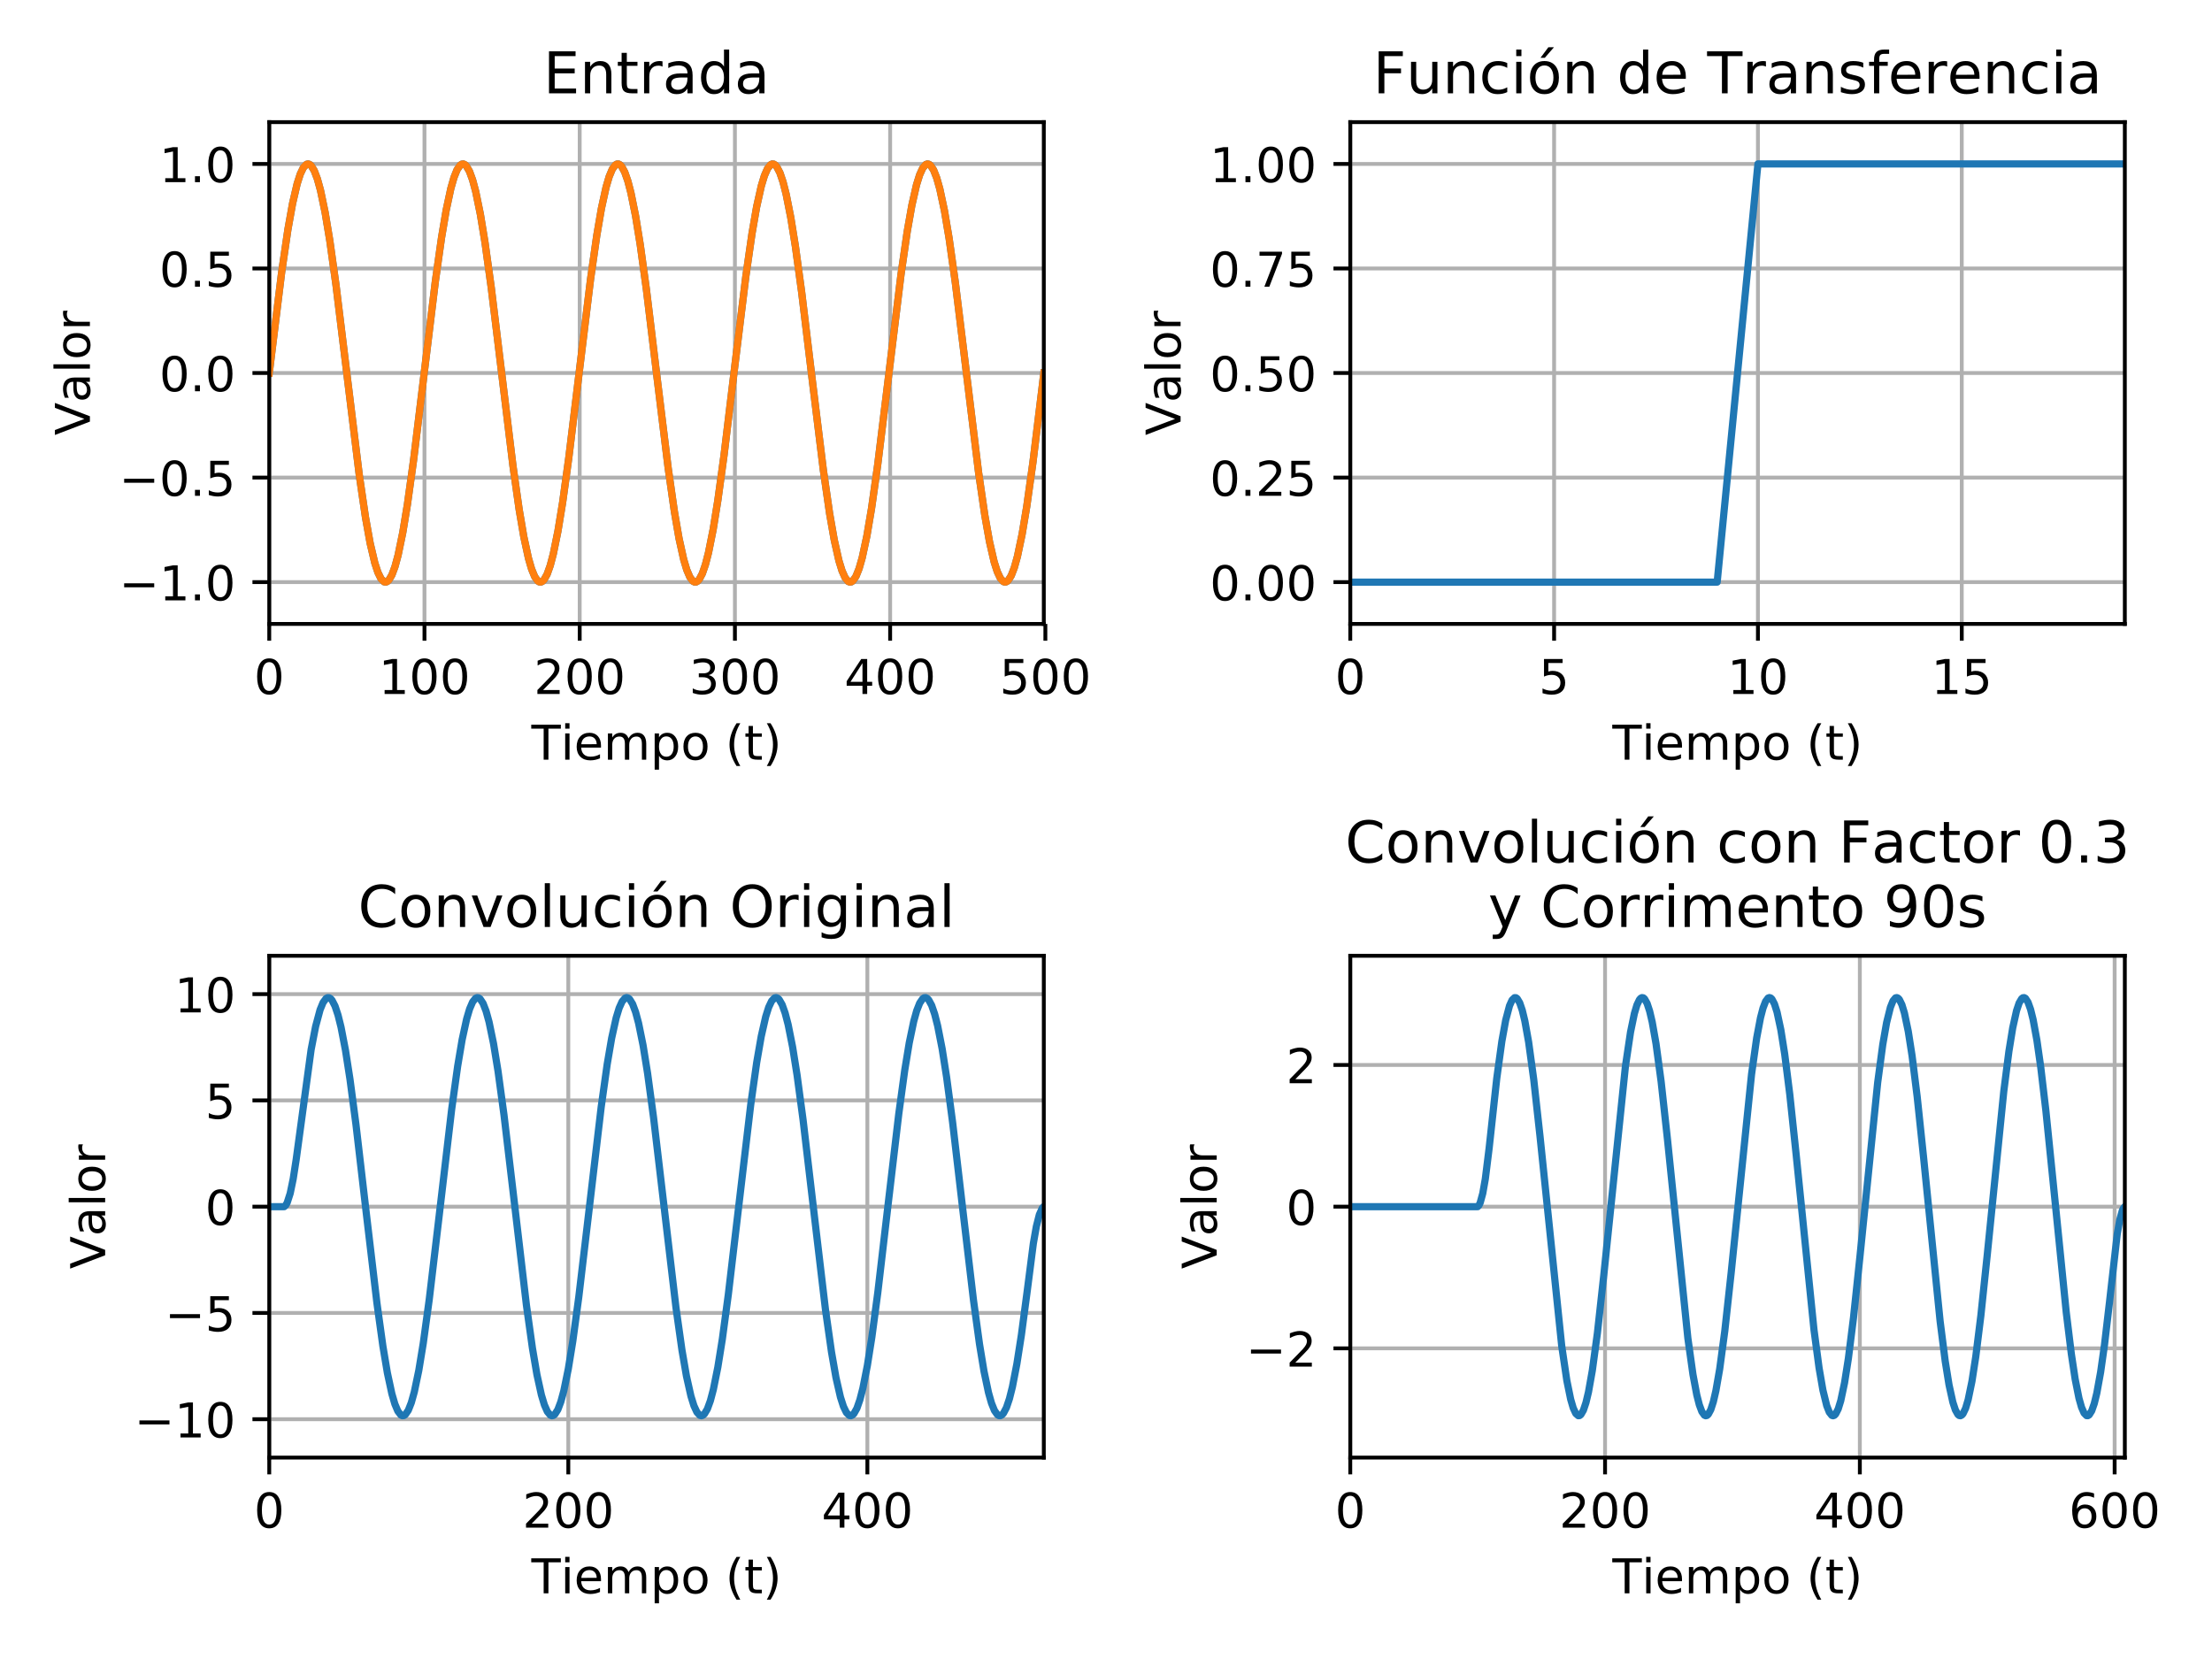 <?xml version="1.0" encoding="utf-8" standalone="no"?>
<!DOCTYPE svg PUBLIC "-//W3C//DTD SVG 1.1//EN"
  "http://www.w3.org/Graphics/SVG/1.1/DTD/svg11.dtd">
<!-- Created with matplotlib (https://matplotlib.org/) -->
<svg height="345.6pt" version="1.1" viewBox="0 0 460.8 345.6" width="460.8pt" xmlns="http://www.w3.org/2000/svg" xmlns:xlink="http://www.w3.org/1999/xlink">
 <defs>
  <style type="text/css">
*{stroke-linecap:butt;stroke-linejoin:round;}
  </style>
 </defs>
 <g id="figure_1">
  <g id="patch_1">
   <path d="M 0 345.6 
L 460.8 345.6 
L 460.8 0 
L 0 0 
z
" style="fill:#ffffff;"/>
  </g>
  <g id="axes_1">
   <g id="patch_2">
    <path d="M 56.09 129.976 
L 217.445 129.976 
L 217.445 25.44 
L 56.09 25.44 
z
" style="fill:#ffffff;"/>
   </g>
   <g id="matplotlib.axis_1">
    <g id="xtick_1">
     <g id="line2d_1">
      <path clip-path="url(#p3d91f169c7)" d="M 56.09 129.976 
L 56.09 25.44 
" style="fill:none;stroke:#b0b0b0;stroke-linecap:square;stroke-width:0.8;"/>
     </g>
     <g id="line2d_2">
      <defs>
       <path d="M 0 0 
L 0 3.5 
" id="md623615995" style="stroke:#000000;stroke-width:0.8;"/>
      </defs>
      <g>
       <use style="stroke:#000000;stroke-width:0.8;" x="56.09" xlink:href="#md623615995" y="129.976"/>
      </g>
     </g>
     <g id="text_1">
      <!-- 0 -->
      <defs>
       <path d="M 31.781 66.406 
Q 24.172 66.406 20.328 58.906 
Q 16.5 51.422 16.5 36.375 
Q 16.5 21.391 20.328 13.891 
Q 24.172 6.391 31.781 6.391 
Q 39.453 6.391 43.281 13.891 
Q 47.125 21.391 47.125 36.375 
Q 47.125 51.422 43.281 58.906 
Q 39.453 66.406 31.781 66.406 
z
M 31.781 74.219 
Q 44.047 74.219 50.516 64.516 
Q 56.984 54.828 56.984 36.375 
Q 56.984 17.969 50.516 8.266 
Q 44.047 -1.422 31.781 -1.422 
Q 19.531 -1.422 13.062 8.266 
Q 6.594 17.969 6.594 36.375 
Q 6.594 54.828 13.062 64.516 
Q 19.531 74.219 31.781 74.219 
z
" id="DejaVuSans-48"/>
      </defs>
      <g transform="translate(52.909 144.574)scale(0.1 -0.1)">
       <use xlink:href="#DejaVuSans-48"/>
      </g>
     </g>
    </g>
    <g id="xtick_2">
     <g id="line2d_3">
      <path clip-path="url(#p3d91f169c7)" d="M 88.426 129.976 
L 88.426 25.44 
" style="fill:none;stroke:#b0b0b0;stroke-linecap:square;stroke-width:0.8;"/>
     </g>
     <g id="line2d_4">
      <g>
       <use style="stroke:#000000;stroke-width:0.8;" x="88.426" xlink:href="#md623615995" y="129.976"/>
      </g>
     </g>
     <g id="text_2">
      <!-- 100 -->
      <defs>
       <path d="M 12.406 8.297 
L 28.516 8.297 
L 28.516 63.922 
L 10.984 60.406 
L 10.984 69.391 
L 28.422 72.906 
L 38.281 72.906 
L 38.281 8.297 
L 54.391 8.297 
L 54.391 0 
L 12.406 0 
z
" id="DejaVuSans-49"/>
      </defs>
      <g transform="translate(78.882 144.574)scale(0.1 -0.1)">
       <use xlink:href="#DejaVuSans-49"/>
       <use x="63.623" xlink:href="#DejaVuSans-48"/>
       <use x="127.246" xlink:href="#DejaVuSans-48"/>
      </g>
     </g>
    </g>
    <g id="xtick_3">
     <g id="line2d_5">
      <path clip-path="url(#p3d91f169c7)" d="M 120.761 129.976 
L 120.761 25.44 
" style="fill:none;stroke:#b0b0b0;stroke-linecap:square;stroke-width:0.8;"/>
     </g>
     <g id="line2d_6">
      <g>
       <use style="stroke:#000000;stroke-width:0.8;" x="120.761" xlink:href="#md623615995" y="129.976"/>
      </g>
     </g>
     <g id="text_3">
      <!-- 200 -->
      <defs>
       <path d="M 19.188 8.297 
L 53.609 8.297 
L 53.609 0 
L 7.328 0 
L 7.328 8.297 
Q 12.938 14.109 22.625 23.891 
Q 32.328 33.688 34.812 36.531 
Q 39.547 41.844 41.422 45.531 
Q 43.312 49.219 43.312 52.781 
Q 43.312 58.594 39.234 62.25 
Q 35.156 65.922 28.609 65.922 
Q 23.969 65.922 18.812 64.312 
Q 13.672 62.703 7.812 59.422 
L 7.812 69.391 
Q 13.766 71.781 18.938 73 
Q 24.125 74.219 28.422 74.219 
Q 39.75 74.219 46.484 68.547 
Q 53.219 62.891 53.219 53.422 
Q 53.219 48.922 51.531 44.891 
Q 49.859 40.875 45.406 35.406 
Q 44.188 33.984 37.641 27.219 
Q 31.109 20.453 19.188 8.297 
z
" id="DejaVuSans-50"/>
      </defs>
      <g transform="translate(111.218 144.574)scale(0.1 -0.1)">
       <use xlink:href="#DejaVuSans-50"/>
       <use x="63.623" xlink:href="#DejaVuSans-48"/>
       <use x="127.246" xlink:href="#DejaVuSans-48"/>
      </g>
     </g>
    </g>
    <g id="xtick_4">
     <g id="line2d_7">
      <path clip-path="url(#p3d91f169c7)" d="M 153.097 129.976 
L 153.097 25.44 
" style="fill:none;stroke:#b0b0b0;stroke-linecap:square;stroke-width:0.8;"/>
     </g>
     <g id="line2d_8">
      <g>
       <use style="stroke:#000000;stroke-width:0.8;" x="153.097" xlink:href="#md623615995" y="129.976"/>
      </g>
     </g>
     <g id="text_4">
      <!-- 300 -->
      <defs>
       <path d="M 40.578 39.312 
Q 47.656 37.797 51.625 33 
Q 55.609 28.219 55.609 21.188 
Q 55.609 10.406 48.188 4.484 
Q 40.766 -1.422 27.094 -1.422 
Q 22.516 -1.422 17.656 -0.516 
Q 12.797 0.391 7.625 2.203 
L 7.625 11.719 
Q 11.719 9.328 16.594 8.109 
Q 21.484 6.891 26.812 6.891 
Q 36.078 6.891 40.938 10.547 
Q 45.797 14.203 45.797 21.188 
Q 45.797 27.641 41.281 31.266 
Q 36.766 34.906 28.719 34.906 
L 20.219 34.906 
L 20.219 43.016 
L 29.109 43.016 
Q 36.375 43.016 40.234 45.922 
Q 44.094 48.828 44.094 54.297 
Q 44.094 59.906 40.109 62.906 
Q 36.141 65.922 28.719 65.922 
Q 24.656 65.922 20.016 65.031 
Q 15.375 64.156 9.812 62.312 
L 9.812 71.094 
Q 15.438 72.656 20.344 73.438 
Q 25.25 74.219 29.594 74.219 
Q 40.828 74.219 47.359 69.109 
Q 53.906 64.016 53.906 55.328 
Q 53.906 49.266 50.438 45.094 
Q 46.969 40.922 40.578 39.312 
z
" id="DejaVuSans-51"/>
      </defs>
      <g transform="translate(143.553 144.574)scale(0.1 -0.1)">
       <use xlink:href="#DejaVuSans-51"/>
       <use x="63.623" xlink:href="#DejaVuSans-48"/>
       <use x="127.246" xlink:href="#DejaVuSans-48"/>
      </g>
     </g>
    </g>
    <g id="xtick_5">
     <g id="line2d_9">
      <path clip-path="url(#p3d91f169c7)" d="M 185.433 129.976 
L 185.433 25.44 
" style="fill:none;stroke:#b0b0b0;stroke-linecap:square;stroke-width:0.8;"/>
     </g>
     <g id="line2d_10">
      <g>
       <use style="stroke:#000000;stroke-width:0.8;" x="185.433" xlink:href="#md623615995" y="129.976"/>
      </g>
     </g>
     <g id="text_5">
      <!-- 400 -->
      <defs>
       <path d="M 37.797 64.312 
L 12.891 25.391 
L 37.797 25.391 
z
M 35.203 72.906 
L 47.609 72.906 
L 47.609 25.391 
L 58.016 25.391 
L 58.016 17.188 
L 47.609 17.188 
L 47.609 0 
L 37.797 0 
L 37.797 17.188 
L 4.891 17.188 
L 4.891 26.703 
z
" id="DejaVuSans-52"/>
      </defs>
      <g transform="translate(175.889 144.574)scale(0.1 -0.1)">
       <use xlink:href="#DejaVuSans-52"/>
       <use x="63.623" xlink:href="#DejaVuSans-48"/>
       <use x="127.246" xlink:href="#DejaVuSans-48"/>
      </g>
     </g>
    </g>
    <g id="xtick_6">
     <g id="line2d_11">
      <path clip-path="url(#p3d91f169c7)" d="M 217.769 129.976 
L 217.769 25.44 
" style="fill:none;stroke:#b0b0b0;stroke-linecap:square;stroke-width:0.8;"/>
     </g>
     <g id="line2d_12">
      <g>
       <use style="stroke:#000000;stroke-width:0.8;" x="217.769" xlink:href="#md623615995" y="129.976"/>
      </g>
     </g>
     <g id="text_6">
      <!-- 500 -->
      <defs>
       <path d="M 10.797 72.906 
L 49.516 72.906 
L 49.516 64.594 
L 19.828 64.594 
L 19.828 46.734 
Q 21.969 47.469 24.109 47.828 
Q 26.266 48.188 28.422 48.188 
Q 40.625 48.188 47.75 41.5 
Q 54.891 34.812 54.891 23.391 
Q 54.891 11.625 47.562 5.094 
Q 40.234 -1.422 26.906 -1.422 
Q 22.312 -1.422 17.547 -0.641 
Q 12.797 0.141 7.719 1.703 
L 7.719 11.625 
Q 12.109 9.234 16.797 8.062 
Q 21.484 6.891 26.703 6.891 
Q 35.156 6.891 40.078 11.328 
Q 45.016 15.766 45.016 23.391 
Q 45.016 31 40.078 35.438 
Q 35.156 39.891 26.703 39.891 
Q 22.75 39.891 18.812 39.016 
Q 14.891 38.141 10.797 36.281 
z
" id="DejaVuSans-53"/>
      </defs>
      <g transform="translate(208.225 144.574)scale(0.1 -0.1)">
       <use xlink:href="#DejaVuSans-53"/>
       <use x="63.623" xlink:href="#DejaVuSans-48"/>
       <use x="127.246" xlink:href="#DejaVuSans-48"/>
      </g>
     </g>
    </g>
    <g id="text_7">
     <!-- Tiempo (t) -->
     <defs>
      <path d="M -0.297 72.906 
L 61.375 72.906 
L 61.375 64.594 
L 35.5 64.594 
L 35.5 0 
L 25.594 0 
L 25.594 64.594 
L -0.297 64.594 
z
" id="DejaVuSans-84"/>
      <path d="M 9.422 54.688 
L 18.406 54.688 
L 18.406 0 
L 9.422 0 
z
M 9.422 75.984 
L 18.406 75.984 
L 18.406 64.594 
L 9.422 64.594 
z
" id="DejaVuSans-105"/>
      <path d="M 56.203 29.594 
L 56.203 25.203 
L 14.891 25.203 
Q 15.484 15.922 20.484 11.062 
Q 25.484 6.203 34.422 6.203 
Q 39.594 6.203 44.453 7.469 
Q 49.312 8.734 54.109 11.281 
L 54.109 2.781 
Q 49.266 0.734 44.188 -0.344 
Q 39.109 -1.422 33.891 -1.422 
Q 20.797 -1.422 13.156 6.188 
Q 5.516 13.812 5.516 26.812 
Q 5.516 40.234 12.766 48.109 
Q 20.016 56 32.328 56 
Q 43.359 56 49.781 48.891 
Q 56.203 41.797 56.203 29.594 
z
M 47.219 32.234 
Q 47.125 39.594 43.094 43.984 
Q 39.062 48.391 32.422 48.391 
Q 24.906 48.391 20.391 44.141 
Q 15.875 39.891 15.188 32.172 
z
" id="DejaVuSans-101"/>
      <path d="M 52 44.188 
Q 55.375 50.25 60.062 53.125 
Q 64.75 56 71.094 56 
Q 79.641 56 84.281 50.016 
Q 88.922 44.047 88.922 33.016 
L 88.922 0 
L 79.891 0 
L 79.891 32.719 
Q 79.891 40.578 77.094 44.375 
Q 74.312 48.188 68.609 48.188 
Q 61.625 48.188 57.562 43.547 
Q 53.516 38.922 53.516 30.906 
L 53.516 0 
L 44.484 0 
L 44.484 32.719 
Q 44.484 40.625 41.703 44.406 
Q 38.922 48.188 33.109 48.188 
Q 26.219 48.188 22.156 43.531 
Q 18.109 38.875 18.109 30.906 
L 18.109 0 
L 9.078 0 
L 9.078 54.688 
L 18.109 54.688 
L 18.109 46.188 
Q 21.188 51.219 25.484 53.609 
Q 29.781 56 35.688 56 
Q 41.656 56 45.828 52.969 
Q 50 49.953 52 44.188 
z
" id="DejaVuSans-109"/>
      <path d="M 18.109 8.203 
L 18.109 -20.797 
L 9.078 -20.797 
L 9.078 54.688 
L 18.109 54.688 
L 18.109 46.391 
Q 20.953 51.266 25.266 53.625 
Q 29.594 56 35.594 56 
Q 45.562 56 51.781 48.094 
Q 58.016 40.188 58.016 27.297 
Q 58.016 14.406 51.781 6.484 
Q 45.562 -1.422 35.594 -1.422 
Q 29.594 -1.422 25.266 0.953 
Q 20.953 3.328 18.109 8.203 
z
M 48.688 27.297 
Q 48.688 37.203 44.609 42.844 
Q 40.531 48.484 33.406 48.484 
Q 26.266 48.484 22.188 42.844 
Q 18.109 37.203 18.109 27.297 
Q 18.109 17.391 22.188 11.75 
Q 26.266 6.109 33.406 6.109 
Q 40.531 6.109 44.609 11.75 
Q 48.688 17.391 48.688 27.297 
z
" id="DejaVuSans-112"/>
      <path d="M 30.609 48.391 
Q 23.391 48.391 19.188 42.75 
Q 14.984 37.109 14.984 27.297 
Q 14.984 17.484 19.156 11.844 
Q 23.344 6.203 30.609 6.203 
Q 37.797 6.203 41.984 11.859 
Q 46.188 17.531 46.188 27.297 
Q 46.188 37.016 41.984 42.703 
Q 37.797 48.391 30.609 48.391 
z
M 30.609 56 
Q 42.328 56 49.016 48.375 
Q 55.719 40.766 55.719 27.297 
Q 55.719 13.875 49.016 6.219 
Q 42.328 -1.422 30.609 -1.422 
Q 18.844 -1.422 12.172 6.219 
Q 5.516 13.875 5.516 27.297 
Q 5.516 40.766 12.172 48.375 
Q 18.844 56 30.609 56 
z
" id="DejaVuSans-111"/>
      <path id="DejaVuSans-32"/>
      <path d="M 31 75.875 
Q 24.469 64.656 21.281 53.656 
Q 18.109 42.672 18.109 31.391 
Q 18.109 20.125 21.312 9.062 
Q 24.516 -2 31 -13.188 
L 23.188 -13.188 
Q 15.875 -1.703 12.234 9.375 
Q 8.594 20.453 8.594 31.391 
Q 8.594 42.281 12.203 53.312 
Q 15.828 64.359 23.188 75.875 
z
" id="DejaVuSans-40"/>
      <path d="M 18.312 70.219 
L 18.312 54.688 
L 36.812 54.688 
L 36.812 47.703 
L 18.312 47.703 
L 18.312 18.016 
Q 18.312 11.328 20.141 9.422 
Q 21.969 7.516 27.594 7.516 
L 36.812 7.516 
L 36.812 0 
L 27.594 0 
Q 17.188 0 13.234 3.875 
Q 9.281 7.766 9.281 18.016 
L 9.281 47.703 
L 2.688 47.703 
L 2.688 54.688 
L 9.281 54.688 
L 9.281 70.219 
z
" id="DejaVuSans-116"/>
      <path d="M 8.016 75.875 
L 15.828 75.875 
Q 23.141 64.359 26.781 53.312 
Q 30.422 42.281 30.422 31.391 
Q 30.422 20.453 26.781 9.375 
Q 23.141 -1.703 15.828 -13.188 
L 8.016 -13.188 
Q 14.5 -2 17.703 9.062 
Q 20.906 20.125 20.906 31.391 
Q 20.906 42.672 17.703 53.656 
Q 14.5 64.656 8.016 75.875 
z
" id="DejaVuSans-41"/>
     </defs>
     <g transform="translate(110.696 158.253)scale(0.1 -0.1)">
      <use xlink:href="#DejaVuSans-84"/>
      <use x="61.037" xlink:href="#DejaVuSans-105"/>
      <use x="88.82" xlink:href="#DejaVuSans-101"/>
      <use x="150.344" xlink:href="#DejaVuSans-109"/>
      <use x="247.756" xlink:href="#DejaVuSans-112"/>
      <use x="311.232" xlink:href="#DejaVuSans-111"/>
      <use x="372.414" xlink:href="#DejaVuSans-32"/>
      <use x="404.201" xlink:href="#DejaVuSans-40"/>
      <use x="443.215" xlink:href="#DejaVuSans-116"/>
      <use x="482.424" xlink:href="#DejaVuSans-41"/>
     </g>
    </g>
   </g>
   <g id="matplotlib.axis_2">
    <g id="ytick_1">
     <g id="line2d_13">
      <path clip-path="url(#p3d91f169c7)" d="M 56.09 121.265 
L 217.445 121.265 
" style="fill:none;stroke:#b0b0b0;stroke-linecap:square;stroke-width:0.8;"/>
     </g>
     <g id="line2d_14">
      <defs>
       <path d="M 0 0 
L -3.5 0 
" id="m1efc2257bc" style="stroke:#000000;stroke-width:0.8;"/>
      </defs>
      <g>
       <use style="stroke:#000000;stroke-width:0.8;" x="56.09" xlink:href="#m1efc2257bc" y="121.265"/>
      </g>
     </g>
     <g id="text_8">
      <!-- −1.0 -->
      <defs>
       <path d="M 10.594 35.5 
L 73.188 35.5 
L 73.188 27.203 
L 10.594 27.203 
z
" id="DejaVuSans-8722"/>
       <path d="M 10.688 12.406 
L 21 12.406 
L 21 0 
L 10.688 0 
z
" id="DejaVuSans-46"/>
      </defs>
      <g transform="translate(24.807 125.064)scale(0.1 -0.1)">
       <use xlink:href="#DejaVuSans-8722"/>
       <use x="83.789" xlink:href="#DejaVuSans-49"/>
       <use x="147.412" xlink:href="#DejaVuSans-46"/>
       <use x="179.199" xlink:href="#DejaVuSans-48"/>
      </g>
     </g>
    </g>
    <g id="ytick_2">
     <g id="line2d_15">
      <path clip-path="url(#p3d91f169c7)" d="M 56.09 99.486 
L 217.445 99.486 
" style="fill:none;stroke:#b0b0b0;stroke-linecap:square;stroke-width:0.8;"/>
     </g>
     <g id="line2d_16">
      <g>
       <use style="stroke:#000000;stroke-width:0.8;" x="56.09" xlink:href="#m1efc2257bc" y="99.486"/>
      </g>
     </g>
     <g id="text_9">
      <!-- −0.5 -->
      <g transform="translate(24.807 103.286)scale(0.1 -0.1)">
       <use xlink:href="#DejaVuSans-8722"/>
       <use x="83.789" xlink:href="#DejaVuSans-48"/>
       <use x="147.412" xlink:href="#DejaVuSans-46"/>
       <use x="179.199" xlink:href="#DejaVuSans-53"/>
      </g>
     </g>
    </g>
    <g id="ytick_3">
     <g id="line2d_17">
      <path clip-path="url(#p3d91f169c7)" d="M 56.09 77.708 
L 217.445 77.708 
" style="fill:none;stroke:#b0b0b0;stroke-linecap:square;stroke-width:0.8;"/>
     </g>
     <g id="line2d_18">
      <g>
       <use style="stroke:#000000;stroke-width:0.8;" x="56.09" xlink:href="#m1efc2257bc" y="77.708"/>
      </g>
     </g>
     <g id="text_10">
      <!-- 0.0 -->
      <g transform="translate(33.187 81.507)scale(0.1 -0.1)">
       <use xlink:href="#DejaVuSans-48"/>
       <use x="63.623" xlink:href="#DejaVuSans-46"/>
       <use x="95.41" xlink:href="#DejaVuSans-48"/>
      </g>
     </g>
    </g>
    <g id="ytick_4">
     <g id="line2d_19">
      <path clip-path="url(#p3d91f169c7)" d="M 56.09 55.93 
L 217.445 55.93 
" style="fill:none;stroke:#b0b0b0;stroke-linecap:square;stroke-width:0.8;"/>
     </g>
     <g id="line2d_20">
      <g>
       <use style="stroke:#000000;stroke-width:0.8;" x="56.09" xlink:href="#m1efc2257bc" y="55.93"/>
      </g>
     </g>
     <g id="text_11">
      <!-- 0.5 -->
      <g transform="translate(33.187 59.729)scale(0.1 -0.1)">
       <use xlink:href="#DejaVuSans-48"/>
       <use x="63.623" xlink:href="#DejaVuSans-46"/>
       <use x="95.41" xlink:href="#DejaVuSans-53"/>
      </g>
     </g>
    </g>
    <g id="ytick_5">
     <g id="line2d_21">
      <path clip-path="url(#p3d91f169c7)" d="M 56.09 34.151 
L 217.445 34.151 
" style="fill:none;stroke:#b0b0b0;stroke-linecap:square;stroke-width:0.8;"/>
     </g>
     <g id="line2d_22">
      <g>
       <use style="stroke:#000000;stroke-width:0.8;" x="56.09" xlink:href="#m1efc2257bc" y="34.151"/>
      </g>
     </g>
     <g id="text_12">
      <!-- 1.0 -->
      <g transform="translate(33.187 37.95)scale(0.1 -0.1)">
       <use xlink:href="#DejaVuSans-49"/>
       <use x="63.623" xlink:href="#DejaVuSans-46"/>
       <use x="95.41" xlink:href="#DejaVuSans-48"/>
      </g>
     </g>
    </g>
    <g id="text_13">
     <!-- Valor -->
     <defs>
      <path d="M 28.609 0 
L 0.781 72.906 
L 11.078 72.906 
L 34.188 11.531 
L 57.328 72.906 
L 67.578 72.906 
L 39.797 0 
z
" id="DejaVuSans-86"/>
      <path d="M 34.281 27.484 
Q 23.391 27.484 19.188 25 
Q 14.984 22.516 14.984 16.5 
Q 14.984 11.719 18.141 8.906 
Q 21.297 6.109 26.703 6.109 
Q 34.188 6.109 38.703 11.406 
Q 43.219 16.703 43.219 25.484 
L 43.219 27.484 
z
M 52.203 31.203 
L 52.203 0 
L 43.219 0 
L 43.219 8.297 
Q 40.141 3.328 35.547 0.953 
Q 30.953 -1.422 24.312 -1.422 
Q 15.922 -1.422 10.953 3.297 
Q 6 8.016 6 15.922 
Q 6 25.141 12.172 29.828 
Q 18.359 34.516 30.609 34.516 
L 43.219 34.516 
L 43.219 35.406 
Q 43.219 41.609 39.141 45 
Q 35.062 48.391 27.688 48.391 
Q 23 48.391 18.547 47.266 
Q 14.109 46.141 10.016 43.891 
L 10.016 52.203 
Q 14.938 54.109 19.578 55.047 
Q 24.219 56 28.609 56 
Q 40.484 56 46.344 49.844 
Q 52.203 43.703 52.203 31.203 
z
" id="DejaVuSans-97"/>
      <path d="M 9.422 75.984 
L 18.406 75.984 
L 18.406 0 
L 9.422 0 
z
" id="DejaVuSans-108"/>
      <path d="M 41.109 46.297 
Q 39.594 47.172 37.812 47.578 
Q 36.031 48 33.891 48 
Q 26.266 48 22.188 43.047 
Q 18.109 38.094 18.109 28.812 
L 18.109 0 
L 9.078 0 
L 9.078 54.688 
L 18.109 54.688 
L 18.109 46.188 
Q 20.953 51.172 25.484 53.578 
Q 30.031 56 36.531 56 
Q 37.453 56 38.578 55.875 
Q 39.703 55.766 41.062 55.516 
z
" id="DejaVuSans-114"/>
     </defs>
     <g transform="translate(18.727 90.691)rotate(-90)scale(0.1 -0.1)">
      <use xlink:href="#DejaVuSans-86"/>
      <use x="68.299" xlink:href="#DejaVuSans-97"/>
      <use x="129.578" xlink:href="#DejaVuSans-108"/>
      <use x="157.361" xlink:href="#DejaVuSans-111"/>
      <use x="218.543" xlink:href="#DejaVuSans-114"/>
     </g>
    </g>
   </g>
   <g id="line2d_23">
    <path clip-path="url(#p3d91f169c7)" d="M 56.09 77.708 
L 58.677 56.686 
L 59.97 47.843 
L 60.94 42.421 
L 61.91 38.255 
L 62.557 36.249 
L 63.204 34.9 
L 63.851 34.229 
L 64.174 34.151 
L 64.497 34.246 
L 64.821 34.513 
L 65.467 35.559 
L 66.114 37.273 
L 66.761 39.626 
L 67.731 44.273 
L 68.701 50.109 
L 69.994 59.376 
L 71.935 75.241 
L 74.845 98.97 
L 76.138 107.772 
L 77.108 113.155 
L 78.078 117.277 
L 78.725 119.25 
L 79.372 120.566 
L 80.018 121.203 
L 80.342 121.263 
L 80.665 121.151 
L 80.989 120.866 
L 81.635 119.787 
L 82.282 118.041 
L 82.929 115.656 
L 83.899 110.967 
L 84.869 105.094 
L 86.162 95.791 
L 88.102 79.901 
L 90.689 58.633 
L 91.983 49.477 
L 92.953 43.752 
L 93.923 39.234 
L 94.57 36.974 
L 95.216 35.359 
L 95.863 34.415 
L 96.186 34.2 
L 96.51 34.157 
L 96.833 34.286 
L 97.156 34.587 
L 97.803 35.701 
L 98.45 37.48 
L 99.097 39.896 
L 100.067 44.627 
L 101.037 50.535 
L 102.33 59.875 
L 104.27 75.789 
L 106.857 97.029 
L 108.151 106.147 
L 109.121 111.835 
L 110.091 116.31 
L 110.737 118.538 
L 111.384 120.12 
L 112.031 121.03 
L 112.354 121.228 
L 112.678 121.254 
L 113.001 121.108 
L 113.324 120.789 
L 113.971 119.642 
L 114.618 117.83 
L 115.264 115.384 
L 116.234 110.61 
L 117.205 104.666 
L 118.498 95.29 
L 120.438 79.353 
L 123.025 58.142 
L 124.318 49.062 
L 125.288 43.411 
L 126.259 38.98 
L 126.905 36.783 
L 127.552 35.234 
L 128.199 34.358 
L 128.522 34.177 
L 128.845 34.169 
L 129.169 34.332 
L 129.492 34.668 
L 130.139 35.849 
L 130.786 37.693 
L 131.432 40.171 
L 132.402 44.987 
L 133.372 50.966 
L 134.666 60.377 
L 136.929 79.079 
L 139.193 97.519 
L 140.486 106.56 
L 141.456 112.173 
L 142.426 116.561 
L 143.073 118.726 
L 143.72 120.241 
L 144.367 121.084 
L 144.69 121.247 
L 145.013 121.239 
L 145.337 121.058 
L 145.66 120.705 
L 146.307 119.49 
L 146.953 117.614 
L 147.6 115.105 
L 148.57 110.248 
L 149.54 104.233 
L 150.834 94.787 
L 153.097 76.063 
L 155.361 57.653 
L 156.654 48.651 
L 157.624 43.076 
L 158.594 38.732 
L 159.241 36.599 
L 159.888 35.116 
L 160.534 34.308 
L 160.858 34.162 
L 161.181 34.188 
L 161.504 34.386 
L 161.828 34.756 
L 162.475 36.004 
L 163.121 37.913 
L 163.768 40.452 
L 164.738 45.351 
L 165.708 51.401 
L 167.002 60.881 
L 169.265 79.627 
L 171.529 98.006 
L 172.822 106.969 
L 173.792 112.506 
L 174.762 116.806 
L 175.409 118.907 
L 176.056 120.356 
L 176.702 121.13 
L 177.026 121.259 
L 177.349 121.216 
L 177.672 121.001 
L 178.319 120.057 
L 178.966 118.442 
L 179.612 116.182 
L 180.583 111.664 
L 181.553 105.939 
L 182.846 96.783 
L 184.786 80.996 
L 187.696 57.168 
L 188.99 48.245 
L 189.96 42.746 
L 190.93 38.49 
L 191.577 36.421 
L 192.223 35.005 
L 192.87 34.265 
L 193.193 34.153 
L 193.517 34.213 
L 193.84 34.446 
L 194.487 35.424 
L 195.134 37.072 
L 195.78 39.363 
L 196.75 43.924 
L 197.72 49.687 
L 199.014 58.88 
L 200.954 74.694 
L 203.864 98.49 
L 205.158 107.372 
L 206.128 112.833 
L 207.098 117.044 
L 207.745 119.082 
L 208.391 120.464 
L 209.038 121.17 
L 209.361 121.265 
L 209.685 121.187 
L 210.008 120.937 
L 210.655 119.925 
L 211.302 118.244 
L 211.948 115.922 
L 212.918 111.318 
L 213.888 105.519 
L 215.182 96.288 
L 217.122 80.448 
L 217.445 77.708 
L 217.445 77.708 
" style="fill:none;stroke:#1f77b4;stroke-linecap:square;stroke-width:1.5;"/>
   </g>
   <g id="line2d_24">
    <path clip-path="url(#p3d91f169c7)" d="M 56.09 77.708 
L 58.677 56.686 
L 59.97 47.843 
L 60.94 42.421 
L 61.91 38.255 
L 62.557 36.249 
L 63.204 34.9 
L 63.851 34.229 
L 64.174 34.151 
L 64.497 34.246 
L 64.821 34.513 
L 65.467 35.559 
L 66.114 37.273 
L 66.761 39.626 
L 67.731 44.273 
L 68.701 50.109 
L 69.994 59.376 
L 71.935 75.241 
L 74.845 98.97 
L 76.138 107.772 
L 77.108 113.155 
L 78.078 117.277 
L 78.725 119.25 
L 79.372 120.566 
L 80.018 121.203 
L 80.342 121.263 
L 80.665 121.151 
L 80.989 120.866 
L 81.635 119.787 
L 82.282 118.041 
L 82.929 115.656 
L 83.899 110.967 
L 84.869 105.094 
L 86.162 95.791 
L 88.102 79.901 
L 90.689 58.633 
L 91.983 49.477 
L 92.953 43.752 
L 93.923 39.234 
L 94.57 36.974 
L 95.216 35.359 
L 95.863 34.415 
L 96.186 34.2 
L 96.51 34.157 
L 96.833 34.286 
L 97.156 34.587 
L 97.803 35.701 
L 98.45 37.48 
L 99.097 39.896 
L 100.067 44.627 
L 101.037 50.535 
L 102.33 59.875 
L 104.27 75.789 
L 106.857 97.029 
L 108.151 106.147 
L 109.121 111.835 
L 110.091 116.31 
L 110.737 118.538 
L 111.384 120.12 
L 112.031 121.03 
L 112.354 121.228 
L 112.678 121.254 
L 113.001 121.108 
L 113.324 120.789 
L 113.971 119.642 
L 114.618 117.83 
L 115.264 115.384 
L 116.234 110.61 
L 117.205 104.666 
L 118.498 95.29 
L 120.438 79.353 
L 123.025 58.142 
L 124.318 49.062 
L 125.288 43.411 
L 126.259 38.98 
L 126.905 36.783 
L 127.552 35.234 
L 128.199 34.358 
L 128.522 34.177 
L 128.845 34.169 
L 129.169 34.332 
L 129.492 34.668 
L 130.139 35.849 
L 130.786 37.693 
L 131.432 40.171 
L 132.402 44.987 
L 133.372 50.966 
L 134.666 60.377 
L 136.929 79.079 
L 139.193 97.519 
L 140.486 106.56 
L 141.456 112.173 
L 142.426 116.561 
L 143.073 118.726 
L 143.72 120.241 
L 144.367 121.084 
L 144.69 121.247 
L 145.013 121.239 
L 145.337 121.058 
L 145.66 120.705 
L 146.307 119.49 
L 146.953 117.614 
L 147.6 115.105 
L 148.57 110.248 
L 149.54 104.233 
L 150.834 94.787 
L 153.097 76.063 
L 155.361 57.653 
L 156.654 48.651 
L 157.624 43.076 
L 158.594 38.732 
L 159.241 36.599 
L 159.888 35.116 
L 160.534 34.308 
L 160.858 34.162 
L 161.181 34.188 
L 161.504 34.386 
L 161.828 34.756 
L 162.475 36.004 
L 163.121 37.913 
L 163.768 40.452 
L 164.738 45.351 
L 165.708 51.401 
L 167.002 60.881 
L 169.265 79.627 
L 171.529 98.006 
L 172.822 106.969 
L 173.792 112.506 
L 174.762 116.806 
L 175.409 118.907 
L 176.056 120.356 
L 176.702 121.13 
L 177.026 121.259 
L 177.349 121.216 
L 177.672 121.001 
L 178.319 120.057 
L 178.966 118.442 
L 179.612 116.182 
L 180.583 111.664 
L 181.553 105.939 
L 182.846 96.783 
L 184.786 80.996 
L 187.696 57.168 
L 188.99 48.245 
L 189.96 42.746 
L 190.93 38.49 
L 191.577 36.421 
L 192.223 35.005 
L 192.87 34.265 
L 193.193 34.153 
L 193.517 34.213 
L 193.84 34.446 
L 194.487 35.424 
L 195.134 37.072 
L 195.78 39.363 
L 196.75 43.924 
L 197.72 49.687 
L 199.014 58.88 
L 200.954 74.694 
L 203.864 98.49 
L 205.158 107.372 
L 206.128 112.833 
L 207.098 117.044 
L 207.745 119.082 
L 208.391 120.464 
L 209.038 121.17 
L 209.361 121.265 
L 209.685 121.187 
L 210.008 120.937 
L 210.655 119.925 
L 211.302 118.244 
L 211.948 115.922 
L 212.918 111.318 
L 213.888 105.519 
L 215.182 96.288 
L 217.122 80.448 
L 217.445 77.708 
L 217.445 77.708 
" style="fill:none;stroke:#ff7f0e;stroke-linecap:square;stroke-width:1.5;"/>
   </g>
   <g id="patch_3">
    <path d="M 56.09 129.976 
L 56.09 25.44 
" style="fill:none;stroke:#000000;stroke-linecap:square;stroke-linejoin:miter;stroke-width:0.8;"/>
   </g>
   <g id="patch_4">
    <path d="M 217.445 129.976 
L 217.445 25.44 
" style="fill:none;stroke:#000000;stroke-linecap:square;stroke-linejoin:miter;stroke-width:0.8;"/>
   </g>
   <g id="patch_5">
    <path d="M 56.09 129.976 
L 217.445 129.976 
" style="fill:none;stroke:#000000;stroke-linecap:square;stroke-linejoin:miter;stroke-width:0.8;"/>
   </g>
   <g id="patch_6">
    <path d="M 56.09 25.44 
L 217.445 25.44 
" style="fill:none;stroke:#000000;stroke-linecap:square;stroke-linejoin:miter;stroke-width:0.8;"/>
   </g>
   <g id="text_14">
    <!-- Entrada -->
    <defs>
     <path d="M 9.812 72.906 
L 55.906 72.906 
L 55.906 64.594 
L 19.672 64.594 
L 19.672 43.016 
L 54.391 43.016 
L 54.391 34.719 
L 19.672 34.719 
L 19.672 8.297 
L 56.781 8.297 
L 56.781 0 
L 9.812 0 
z
" id="DejaVuSans-69"/>
     <path d="M 54.891 33.016 
L 54.891 0 
L 45.906 0 
L 45.906 32.719 
Q 45.906 40.484 42.875 44.328 
Q 39.844 48.188 33.797 48.188 
Q 26.516 48.188 22.312 43.547 
Q 18.109 38.922 18.109 30.906 
L 18.109 0 
L 9.078 0 
L 9.078 54.688 
L 18.109 54.688 
L 18.109 46.188 
Q 21.344 51.125 25.703 53.562 
Q 30.078 56 35.797 56 
Q 45.219 56 50.047 50.172 
Q 54.891 44.344 54.891 33.016 
z
" id="DejaVuSans-110"/>
     <path d="M 45.406 46.391 
L 45.406 75.984 
L 54.391 75.984 
L 54.391 0 
L 45.406 0 
L 45.406 8.203 
Q 42.578 3.328 38.25 0.953 
Q 33.938 -1.422 27.875 -1.422 
Q 17.969 -1.422 11.734 6.484 
Q 5.516 14.406 5.516 27.297 
Q 5.516 40.188 11.734 48.094 
Q 17.969 56 27.875 56 
Q 33.938 56 38.25 53.625 
Q 42.578 51.266 45.406 46.391 
z
M 14.797 27.297 
Q 14.797 17.391 18.875 11.75 
Q 22.953 6.109 30.078 6.109 
Q 37.203 6.109 41.297 11.75 
Q 45.406 17.391 45.406 27.297 
Q 45.406 37.203 41.297 42.844 
Q 37.203 48.484 30.078 48.484 
Q 22.953 48.484 18.875 42.844 
Q 14.797 37.203 14.797 27.297 
z
" id="DejaVuSans-100"/>
    </defs>
    <g transform="translate(113.192 19.44)scale(0.12 -0.12)">
     <use xlink:href="#DejaVuSans-69"/>
     <use x="63.184" xlink:href="#DejaVuSans-110"/>
     <use x="126.562" xlink:href="#DejaVuSans-116"/>
     <use x="165.771" xlink:href="#DejaVuSans-114"/>
     <use x="206.885" xlink:href="#DejaVuSans-97"/>
     <use x="268.164" xlink:href="#DejaVuSans-100"/>
     <use x="331.641" xlink:href="#DejaVuSans-97"/>
    </g>
   </g>
  </g>
  <g id="axes_2">
   <g id="patch_7">
    <path d="M 281.286 129.976 
L 442.641 129.976 
L 442.641 25.44 
L 281.286 25.44 
z
" style="fill:#ffffff;"/>
   </g>
   <g id="matplotlib.axis_3">
    <g id="xtick_7">
     <g id="line2d_25">
      <path clip-path="url(#pff51aa08fc)" d="M 281.286 129.976 
L 281.286 25.44 
" style="fill:none;stroke:#b0b0b0;stroke-linecap:square;stroke-width:0.8;"/>
     </g>
     <g id="line2d_26">
      <g>
       <use style="stroke:#000000;stroke-width:0.8;" x="281.286" xlink:href="#md623615995" y="129.976"/>
      </g>
     </g>
     <g id="text_15">
      <!-- 0 -->
      <g transform="translate(278.104 144.574)scale(0.1 -0.1)">
       <use xlink:href="#DejaVuSans-48"/>
      </g>
     </g>
    </g>
    <g id="xtick_8">
     <g id="line2d_27">
      <path clip-path="url(#pff51aa08fc)" d="M 323.748 129.976 
L 323.748 25.44 
" style="fill:none;stroke:#b0b0b0;stroke-linecap:square;stroke-width:0.8;"/>
     </g>
     <g id="line2d_28">
      <g>
       <use style="stroke:#000000;stroke-width:0.8;" x="323.748" xlink:href="#md623615995" y="129.976"/>
      </g>
     </g>
     <g id="text_16">
      <!-- 5 -->
      <g transform="translate(320.566 144.574)scale(0.1 -0.1)">
       <use xlink:href="#DejaVuSans-53"/>
      </g>
     </g>
    </g>
    <g id="xtick_9">
     <g id="line2d_29">
      <path clip-path="url(#pff51aa08fc)" d="M 366.209 129.976 
L 366.209 25.44 
" style="fill:none;stroke:#b0b0b0;stroke-linecap:square;stroke-width:0.8;"/>
     </g>
     <g id="line2d_30">
      <g>
       <use style="stroke:#000000;stroke-width:0.8;" x="366.209" xlink:href="#md623615995" y="129.976"/>
      </g>
     </g>
     <g id="text_17">
      <!-- 10 -->
      <g transform="translate(359.847 144.574)scale(0.1 -0.1)">
       <use xlink:href="#DejaVuSans-49"/>
       <use x="63.623" xlink:href="#DejaVuSans-48"/>
      </g>
     </g>
    </g>
    <g id="xtick_10">
     <g id="line2d_31">
      <path clip-path="url(#pff51aa08fc)" d="M 408.671 129.976 
L 408.671 25.44 
" style="fill:none;stroke:#b0b0b0;stroke-linecap:square;stroke-width:0.8;"/>
     </g>
     <g id="line2d_32">
      <g>
       <use style="stroke:#000000;stroke-width:0.8;" x="408.671" xlink:href="#md623615995" y="129.976"/>
      </g>
     </g>
     <g id="text_18">
      <!-- 15 -->
      <g transform="translate(402.309 144.574)scale(0.1 -0.1)">
       <use xlink:href="#DejaVuSans-49"/>
       <use x="63.623" xlink:href="#DejaVuSans-53"/>
      </g>
     </g>
    </g>
    <g id="text_19">
     <!-- Tiempo (t) -->
     <g transform="translate(335.891 158.253)scale(0.1 -0.1)">
      <use xlink:href="#DejaVuSans-84"/>
      <use x="61.037" xlink:href="#DejaVuSans-105"/>
      <use x="88.82" xlink:href="#DejaVuSans-101"/>
      <use x="150.344" xlink:href="#DejaVuSans-109"/>
      <use x="247.756" xlink:href="#DejaVuSans-112"/>
      <use x="311.232" xlink:href="#DejaVuSans-111"/>
      <use x="372.414" xlink:href="#DejaVuSans-32"/>
      <use x="404.201" xlink:href="#DejaVuSans-40"/>
      <use x="443.215" xlink:href="#DejaVuSans-116"/>
      <use x="482.424" xlink:href="#DejaVuSans-41"/>
     </g>
    </g>
   </g>
   <g id="matplotlib.axis_4">
    <g id="ytick_6">
     <g id="line2d_33">
      <path clip-path="url(#pff51aa08fc)" d="M 281.286 121.265 
L 442.641 121.265 
" style="fill:none;stroke:#b0b0b0;stroke-linecap:square;stroke-width:0.8;"/>
     </g>
     <g id="line2d_34">
      <g>
       <use style="stroke:#000000;stroke-width:0.8;" x="281.286" xlink:href="#m1efc2257bc" y="121.265"/>
      </g>
     </g>
     <g id="text_20">
      <!-- 0.00 -->
      <g transform="translate(252.02 125.064)scale(0.1 -0.1)">
       <use xlink:href="#DejaVuSans-48"/>
       <use x="63.623" xlink:href="#DejaVuSans-46"/>
       <use x="95.41" xlink:href="#DejaVuSans-48"/>
       <use x="159.033" xlink:href="#DejaVuSans-48"/>
      </g>
     </g>
    </g>
    <g id="ytick_7">
     <g id="line2d_35">
      <path clip-path="url(#pff51aa08fc)" d="M 281.286 99.486 
L 442.641 99.486 
" style="fill:none;stroke:#b0b0b0;stroke-linecap:square;stroke-width:0.8;"/>
     </g>
     <g id="line2d_36">
      <g>
       <use style="stroke:#000000;stroke-width:0.8;" x="281.286" xlink:href="#m1efc2257bc" y="99.486"/>
      </g>
     </g>
     <g id="text_21">
      <!-- 0.25 -->
      <g transform="translate(252.02 103.286)scale(0.1 -0.1)">
       <use xlink:href="#DejaVuSans-48"/>
       <use x="63.623" xlink:href="#DejaVuSans-46"/>
       <use x="95.41" xlink:href="#DejaVuSans-50"/>
       <use x="159.033" xlink:href="#DejaVuSans-53"/>
      </g>
     </g>
    </g>
    <g id="ytick_8">
     <g id="line2d_37">
      <path clip-path="url(#pff51aa08fc)" d="M 281.286 77.708 
L 442.641 77.708 
" style="fill:none;stroke:#b0b0b0;stroke-linecap:square;stroke-width:0.8;"/>
     </g>
     <g id="line2d_38">
      <g>
       <use style="stroke:#000000;stroke-width:0.8;" x="281.286" xlink:href="#m1efc2257bc" y="77.708"/>
      </g>
     </g>
     <g id="text_22">
      <!-- 0.50 -->
      <g transform="translate(252.02 81.507)scale(0.1 -0.1)">
       <use xlink:href="#DejaVuSans-48"/>
       <use x="63.623" xlink:href="#DejaVuSans-46"/>
       <use x="95.41" xlink:href="#DejaVuSans-53"/>
       <use x="159.033" xlink:href="#DejaVuSans-48"/>
      </g>
     </g>
    </g>
    <g id="ytick_9">
     <g id="line2d_39">
      <path clip-path="url(#pff51aa08fc)" d="M 281.286 55.93 
L 442.641 55.93 
" style="fill:none;stroke:#b0b0b0;stroke-linecap:square;stroke-width:0.8;"/>
     </g>
     <g id="line2d_40">
      <g>
       <use style="stroke:#000000;stroke-width:0.8;" x="281.286" xlink:href="#m1efc2257bc" y="55.93"/>
      </g>
     </g>
     <g id="text_23">
      <!-- 0.75 -->
      <defs>
       <path d="M 8.203 72.906 
L 55.078 72.906 
L 55.078 68.703 
L 28.609 0 
L 18.312 0 
L 43.219 64.594 
L 8.203 64.594 
z
" id="DejaVuSans-55"/>
      </defs>
      <g transform="translate(252.02 59.729)scale(0.1 -0.1)">
       <use xlink:href="#DejaVuSans-48"/>
       <use x="63.623" xlink:href="#DejaVuSans-46"/>
       <use x="95.41" xlink:href="#DejaVuSans-55"/>
       <use x="159.033" xlink:href="#DejaVuSans-53"/>
      </g>
     </g>
    </g>
    <g id="ytick_10">
     <g id="line2d_41">
      <path clip-path="url(#pff51aa08fc)" d="M 281.286 34.151 
L 442.641 34.151 
" style="fill:none;stroke:#b0b0b0;stroke-linecap:square;stroke-width:0.8;"/>
     </g>
     <g id="line2d_42">
      <g>
       <use style="stroke:#000000;stroke-width:0.8;" x="281.286" xlink:href="#m1efc2257bc" y="34.151"/>
      </g>
     </g>
     <g id="text_24">
      <!-- 1.00 -->
      <g transform="translate(252.02 37.951)scale(0.1 -0.1)">
       <use xlink:href="#DejaVuSans-49"/>
       <use x="63.623" xlink:href="#DejaVuSans-46"/>
       <use x="95.41" xlink:href="#DejaVuSans-48"/>
       <use x="159.033" xlink:href="#DejaVuSans-48"/>
      </g>
     </g>
    </g>
    <g id="text_25">
     <!-- Valor -->
     <g transform="translate(245.94 90.691)rotate(-90)scale(0.1 -0.1)">
      <use xlink:href="#DejaVuSans-86"/>
      <use x="68.299" xlink:href="#DejaVuSans-97"/>
      <use x="129.578" xlink:href="#DejaVuSans-108"/>
      <use x="157.361" xlink:href="#DejaVuSans-111"/>
      <use x="218.543" xlink:href="#DejaVuSans-114"/>
     </g>
    </g>
   </g>
   <g id="line2d_43">
    <path clip-path="url(#pff51aa08fc)" d="M 281.286 121.265 
L 289.778 121.265 
L 298.27 121.265 
L 306.763 121.265 
L 315.255 121.265 
L 323.748 121.265 
L 332.24 121.265 
L 340.732 121.265 
L 349.225 121.265 
L 357.717 121.265 
L 366.209 34.151 
L 374.702 34.151 
L 383.194 34.151 
L 391.687 34.151 
L 400.179 34.151 
L 408.671 34.151 
L 417.164 34.151 
L 425.656 34.151 
L 434.149 34.151 
L 442.641 34.151 
" style="fill:none;stroke:#1f77b4;stroke-linecap:square;stroke-width:1.5;"/>
   </g>
   <g id="patch_8">
    <path d="M 281.286 129.976 
L 281.286 25.44 
" style="fill:none;stroke:#000000;stroke-linecap:square;stroke-linejoin:miter;stroke-width:0.8;"/>
   </g>
   <g id="patch_9">
    <path d="M 442.641 129.976 
L 442.641 25.44 
" style="fill:none;stroke:#000000;stroke-linecap:square;stroke-linejoin:miter;stroke-width:0.8;"/>
   </g>
   <g id="patch_10">
    <path d="M 281.286 129.976 
L 442.641 129.976 
" style="fill:none;stroke:#000000;stroke-linecap:square;stroke-linejoin:miter;stroke-width:0.8;"/>
   </g>
   <g id="patch_11">
    <path d="M 281.286 25.44 
L 442.641 25.44 
" style="fill:none;stroke:#000000;stroke-linecap:square;stroke-linejoin:miter;stroke-width:0.8;"/>
   </g>
   <g id="text_26">
    <!-- Función de Transferencia -->
    <defs>
     <path d="M 9.812 72.906 
L 51.703 72.906 
L 51.703 64.594 
L 19.672 64.594 
L 19.672 43.109 
L 48.578 43.109 
L 48.578 34.812 
L 19.672 34.812 
L 19.672 0 
L 9.812 0 
z
" id="DejaVuSans-70"/>
     <path d="M 8.5 21.578 
L 8.5 54.688 
L 17.484 54.688 
L 17.484 21.922 
Q 17.484 14.156 20.5 10.266 
Q 23.531 6.391 29.594 6.391 
Q 36.859 6.391 41.078 11.031 
Q 45.312 15.672 45.312 23.688 
L 45.312 54.688 
L 54.297 54.688 
L 54.297 0 
L 45.312 0 
L 45.312 8.406 
Q 42.047 3.422 37.719 1 
Q 33.406 -1.422 27.688 -1.422 
Q 18.266 -1.422 13.375 4.438 
Q 8.5 10.297 8.5 21.578 
z
M 31.109 56 
z
" id="DejaVuSans-117"/>
     <path d="M 48.781 52.594 
L 48.781 44.188 
Q 44.969 46.297 41.141 47.344 
Q 37.312 48.391 33.406 48.391 
Q 24.656 48.391 19.812 42.844 
Q 14.984 37.312 14.984 27.297 
Q 14.984 17.281 19.812 11.734 
Q 24.656 6.203 33.406 6.203 
Q 37.312 6.203 41.141 7.25 
Q 44.969 8.297 48.781 10.406 
L 48.781 2.094 
Q 45.016 0.344 40.984 -0.531 
Q 36.969 -1.422 32.422 -1.422 
Q 20.062 -1.422 12.781 6.344 
Q 5.516 14.109 5.516 27.297 
Q 5.516 40.672 12.859 48.328 
Q 20.219 56 33.016 56 
Q 37.156 56 41.109 55.141 
Q 45.062 54.297 48.781 52.594 
z
" id="DejaVuSans-99"/>
     <path d="M 30.609 48.391 
Q 23.391 48.391 19.188 42.75 
Q 14.984 37.109 14.984 27.297 
Q 14.984 17.484 19.156 11.844 
Q 23.344 6.203 30.609 6.203 
Q 37.797 6.203 41.984 11.859 
Q 46.188 17.531 46.188 27.297 
Q 46.188 37.016 41.984 42.703 
Q 37.797 48.391 30.609 48.391 
z
M 30.609 56 
Q 42.328 56 49.016 48.375 
Q 55.719 40.766 55.719 27.297 
Q 55.719 13.875 49.016 6.219 
Q 42.328 -1.422 30.609 -1.422 
Q 18.844 -1.422 12.172 6.219 
Q 5.516 13.875 5.516 27.297 
Q 5.516 40.766 12.172 48.375 
Q 18.844 56 30.609 56 
z
M 37.406 79.984 
L 47.125 79.984 
L 31.203 61.625 
L 23.734 61.625 
z
" id="DejaVuSans-243"/>
     <path d="M 44.281 53.078 
L 44.281 44.578 
Q 40.484 46.531 36.375 47.5 
Q 32.281 48.484 27.875 48.484 
Q 21.188 48.484 17.844 46.438 
Q 14.5 44.391 14.5 40.281 
Q 14.5 37.156 16.891 35.375 
Q 19.281 33.594 26.516 31.984 
L 29.594 31.297 
Q 39.156 29.25 43.188 25.516 
Q 47.219 21.781 47.219 15.094 
Q 47.219 7.469 41.188 3.016 
Q 35.156 -1.422 24.609 -1.422 
Q 20.219 -1.422 15.453 -0.562 
Q 10.688 0.297 5.422 2 
L 5.422 11.281 
Q 10.406 8.688 15.234 7.391 
Q 20.062 6.109 24.812 6.109 
Q 31.156 6.109 34.562 8.281 
Q 37.984 10.453 37.984 14.406 
Q 37.984 18.062 35.516 20.016 
Q 33.062 21.969 24.703 23.781 
L 21.578 24.516 
Q 13.234 26.266 9.516 29.906 
Q 5.812 33.547 5.812 39.891 
Q 5.812 47.609 11.281 51.797 
Q 16.75 56 26.812 56 
Q 31.781 56 36.172 55.266 
Q 40.578 54.547 44.281 53.078 
z
" id="DejaVuSans-115"/>
     <path d="M 37.109 75.984 
L 37.109 68.5 
L 28.516 68.5 
Q 23.688 68.5 21.797 66.547 
Q 19.922 64.594 19.922 59.516 
L 19.922 54.688 
L 34.719 54.688 
L 34.719 47.703 
L 19.922 47.703 
L 19.922 0 
L 10.891 0 
L 10.891 47.703 
L 2.297 47.703 
L 2.297 54.688 
L 10.891 54.688 
L 10.891 58.5 
Q 10.891 67.625 15.141 71.797 
Q 19.391 75.984 28.609 75.984 
z
" id="DejaVuSans-102"/>
    </defs>
    <g transform="translate(286.029 19.44)scale(0.12 -0.12)">
     <use xlink:href="#DejaVuSans-70"/>
     <use x="57.441" xlink:href="#DejaVuSans-117"/>
     <use x="120.82" xlink:href="#DejaVuSans-110"/>
     <use x="184.199" xlink:href="#DejaVuSans-99"/>
     <use x="239.18" xlink:href="#DejaVuSans-105"/>
     <use x="266.963" xlink:href="#DejaVuSans-243"/>
     <use x="328.145" xlink:href="#DejaVuSans-110"/>
     <use x="391.523" xlink:href="#DejaVuSans-32"/>
     <use x="423.311" xlink:href="#DejaVuSans-100"/>
     <use x="486.787" xlink:href="#DejaVuSans-101"/>
     <use x="548.311" xlink:href="#DejaVuSans-32"/>
     <use x="580.098" xlink:href="#DejaVuSans-84"/>
     <use x="640.963" xlink:href="#DejaVuSans-114"/>
     <use x="682.076" xlink:href="#DejaVuSans-97"/>
     <use x="743.355" xlink:href="#DejaVuSans-110"/>
     <use x="806.734" xlink:href="#DejaVuSans-115"/>
     <use x="858.834" xlink:href="#DejaVuSans-102"/>
     <use x="894.039" xlink:href="#DejaVuSans-101"/>
     <use x="955.562" xlink:href="#DejaVuSans-114"/>
     <use x="996.645" xlink:href="#DejaVuSans-101"/>
     <use x="1058.168" xlink:href="#DejaVuSans-110"/>
     <use x="1121.547" xlink:href="#DejaVuSans-99"/>
     <use x="1176.527" xlink:href="#DejaVuSans-105"/>
     <use x="1204.311" xlink:href="#DejaVuSans-97"/>
    </g>
   </g>
  </g>
  <g id="axes_3">
   <g id="patch_12">
    <path d="M 56.09 303.64 
L 217.445 303.64 
L 217.445 199.104 
L 56.09 199.104 
z
" style="fill:#ffffff;"/>
   </g>
   <g id="matplotlib.axis_5">
    <g id="xtick_11">
     <g id="line2d_44">
      <path clip-path="url(#p5ba100f605)" d="M 56.09 303.64 
L 56.09 199.104 
" style="fill:none;stroke:#b0b0b0;stroke-linecap:square;stroke-width:0.8;"/>
     </g>
     <g id="line2d_45">
      <g>
       <use style="stroke:#000000;stroke-width:0.8;" x="56.09" xlink:href="#md623615995" y="303.64"/>
      </g>
     </g>
     <g id="text_27">
      <!-- 0 -->
      <g transform="translate(52.909 318.238)scale(0.1 -0.1)">
       <use xlink:href="#DejaVuSans-48"/>
      </g>
     </g>
    </g>
    <g id="xtick_12">
     <g id="line2d_46">
      <path clip-path="url(#p5ba100f605)" d="M 118.389 303.64 
L 118.389 199.104 
" style="fill:none;stroke:#b0b0b0;stroke-linecap:square;stroke-width:0.8;"/>
     </g>
     <g id="line2d_47">
      <g>
       <use style="stroke:#000000;stroke-width:0.8;" x="118.389" xlink:href="#md623615995" y="303.64"/>
      </g>
     </g>
     <g id="text_28">
      <!-- 200 -->
      <g transform="translate(108.846 318.238)scale(0.1 -0.1)">
       <use xlink:href="#DejaVuSans-50"/>
       <use x="63.623" xlink:href="#DejaVuSans-48"/>
       <use x="127.246" xlink:href="#DejaVuSans-48"/>
      </g>
     </g>
    </g>
    <g id="xtick_13">
     <g id="line2d_48">
      <path clip-path="url(#p5ba100f605)" d="M 180.689 303.64 
L 180.689 199.104 
" style="fill:none;stroke:#b0b0b0;stroke-linecap:square;stroke-width:0.8;"/>
     </g>
     <g id="line2d_49">
      <g>
       <use style="stroke:#000000;stroke-width:0.8;" x="180.689" xlink:href="#md623615995" y="303.64"/>
      </g>
     </g>
     <g id="text_29">
      <!-- 400 -->
      <g transform="translate(171.145 318.238)scale(0.1 -0.1)">
       <use xlink:href="#DejaVuSans-52"/>
       <use x="63.623" xlink:href="#DejaVuSans-48"/>
       <use x="127.246" xlink:href="#DejaVuSans-48"/>
      </g>
     </g>
    </g>
    <g id="text_30">
     <!-- Tiempo (t) -->
     <g transform="translate(110.696 331.917)scale(0.1 -0.1)">
      <use xlink:href="#DejaVuSans-84"/>
      <use x="61.037" xlink:href="#DejaVuSans-105"/>
      <use x="88.82" xlink:href="#DejaVuSans-101"/>
      <use x="150.344" xlink:href="#DejaVuSans-109"/>
      <use x="247.756" xlink:href="#DejaVuSans-112"/>
      <use x="311.232" xlink:href="#DejaVuSans-111"/>
      <use x="372.414" xlink:href="#DejaVuSans-32"/>
      <use x="404.201" xlink:href="#DejaVuSans-40"/>
      <use x="443.215" xlink:href="#DejaVuSans-116"/>
      <use x="482.424" xlink:href="#DejaVuSans-41"/>
     </g>
    </g>
   </g>
   <g id="matplotlib.axis_6">
    <g id="ytick_11">
     <g id="line2d_50">
      <path clip-path="url(#p5ba100f605)" d="M 56.09 295.649 
L 217.445 295.649 
" style="fill:none;stroke:#b0b0b0;stroke-linecap:square;stroke-width:0.8;"/>
     </g>
     <g id="line2d_51">
      <g>
       <use style="stroke:#000000;stroke-width:0.8;" x="56.09" xlink:href="#m1efc2257bc" y="295.649"/>
      </g>
     </g>
     <g id="text_31">
      <!-- −10 -->
      <g transform="translate(27.985 299.449)scale(0.1 -0.1)">
       <use xlink:href="#DejaVuSans-8722"/>
       <use x="83.789" xlink:href="#DejaVuSans-49"/>
       <use x="147.412" xlink:href="#DejaVuSans-48"/>
      </g>
     </g>
    </g>
    <g id="ytick_12">
     <g id="line2d_52">
      <path clip-path="url(#p5ba100f605)" d="M 56.09 273.511 
L 217.445 273.511 
" style="fill:none;stroke:#b0b0b0;stroke-linecap:square;stroke-width:0.8;"/>
     </g>
     <g id="line2d_53">
      <g>
       <use style="stroke:#000000;stroke-width:0.8;" x="56.09" xlink:href="#m1efc2257bc" y="273.511"/>
      </g>
     </g>
     <g id="text_32">
      <!-- −5 -->
      <g transform="translate(34.348 277.31)scale(0.1 -0.1)">
       <use xlink:href="#DejaVuSans-8722"/>
       <use x="83.789" xlink:href="#DejaVuSans-53"/>
      </g>
     </g>
    </g>
    <g id="ytick_13">
     <g id="line2d_54">
      <path clip-path="url(#p5ba100f605)" d="M 56.09 251.372 
L 217.445 251.372 
" style="fill:none;stroke:#b0b0b0;stroke-linecap:square;stroke-width:0.8;"/>
     </g>
     <g id="line2d_55">
      <g>
       <use style="stroke:#000000;stroke-width:0.8;" x="56.09" xlink:href="#m1efc2257bc" y="251.372"/>
      </g>
     </g>
     <g id="text_33">
      <!-- 0 -->
      <g transform="translate(42.727 255.171)scale(0.1 -0.1)">
       <use xlink:href="#DejaVuSans-48"/>
      </g>
     </g>
    </g>
    <g id="ytick_14">
     <g id="line2d_56">
      <path clip-path="url(#p5ba100f605)" d="M 56.09 229.233 
L 217.445 229.233 
" style="fill:none;stroke:#b0b0b0;stroke-linecap:square;stroke-width:0.8;"/>
     </g>
     <g id="line2d_57">
      <g>
       <use style="stroke:#000000;stroke-width:0.8;" x="56.09" xlink:href="#m1efc2257bc" y="229.233"/>
      </g>
     </g>
     <g id="text_34">
      <!-- 5 -->
      <g transform="translate(42.727 233.033)scale(0.1 -0.1)">
       <use xlink:href="#DejaVuSans-53"/>
      </g>
     </g>
    </g>
    <g id="ytick_15">
     <g id="line2d_58">
      <path clip-path="url(#p5ba100f605)" d="M 56.09 207.095 
L 217.445 207.095 
" style="fill:none;stroke:#b0b0b0;stroke-linecap:square;stroke-width:0.8;"/>
     </g>
     <g id="line2d_59">
      <g>
       <use style="stroke:#000000;stroke-width:0.8;" x="56.09" xlink:href="#m1efc2257bc" y="207.095"/>
      </g>
     </g>
     <g id="text_35">
      <!-- 10 -->
      <g transform="translate(36.365 210.894)scale(0.1 -0.1)">
       <use xlink:href="#DejaVuSans-49"/>
       <use x="63.623" xlink:href="#DejaVuSans-48"/>
      </g>
     </g>
    </g>
    <g id="text_36">
     <!-- Valor -->
     <g transform="translate(21.906 264.355)rotate(-90)scale(0.1 -0.1)">
      <use xlink:href="#DejaVuSans-86"/>
      <use x="68.299" xlink:href="#DejaVuSans-97"/>
      <use x="129.578" xlink:href="#DejaVuSans-108"/>
      <use x="157.361" xlink:href="#DejaVuSans-111"/>
      <use x="218.543" xlink:href="#DejaVuSans-114"/>
     </g>
    </g>
   </g>
   <g id="line2d_60">
    <path clip-path="url(#p5ba100f605)" d="M 56.09 251.372 
L 59.205 251.372 
L 59.516 251.093 
L 59.828 250.537 
L 60.451 248.603 
L 61.074 245.599 
L 61.697 241.573 
L 64.812 218.651 
L 65.746 213.835 
L 66.681 210.354 
L 67.304 208.839 
L 67.927 207.996 
L 68.238 207.833 
L 68.55 207.841 
L 68.861 208.022 
L 69.173 208.375 
L 69.796 209.59 
L 70.419 211.466 
L 71.042 213.975 
L 71.976 218.832 
L 72.911 224.847 
L 74.157 234.293 
L 76.337 253.017 
L 78.518 271.427 
L 79.764 280.429 
L 80.698 286.004 
L 81.633 290.348 
L 82.256 292.481 
L 82.879 293.964 
L 83.502 294.772 
L 83.813 294.918 
L 84.125 294.892 
L 84.436 294.694 
L 85.059 293.784 
L 85.682 292.202 
L 86.305 289.974 
L 87.24 285.499 
L 88.174 279.811 
L 89.42 270.693 
L 91.289 254.933 
L 94.093 231.074 
L 95.339 222.111 
L 96.273 216.574 
L 97.208 212.274 
L 97.831 210.173 
L 98.454 208.724 
L 99.077 207.95 
L 99.388 207.821 
L 99.7 207.864 
L 100.011 208.079 
L 100.634 209.023 
L 101.257 210.638 
L 101.88 212.898 
L 102.815 217.416 
L 103.749 223.141 
L 104.995 232.297 
L 106.864 248.084 
L 109.667 271.912 
L 110.913 280.835 
L 111.848 286.334 
L 112.782 290.59 
L 113.405 292.659 
L 114.028 294.075 
L 114.651 294.815 
L 114.963 294.927 
L 115.274 294.867 
L 115.586 294.634 
L 116.209 293.656 
L 116.832 292.008 
L 117.455 289.717 
L 118.389 285.156 
L 119.324 279.393 
L 120.57 270.2 
L 122.439 254.386 
L 125.242 230.59 
L 126.488 221.708 
L 127.423 216.247 
L 128.357 212.036 
L 128.98 209.998 
L 129.603 208.616 
L 130.226 207.91 
L 130.538 207.815 
L 130.849 207.893 
L 131.161 208.143 
L 131.784 209.155 
L 132.407 210.836 
L 133.03 213.158 
L 133.964 217.762 
L 134.899 223.561 
L 136.145 232.792 
L 138.014 248.632 
L 140.817 272.394 
L 142.063 281.237 
L 142.998 286.659 
L 143.932 290.825 
L 144.555 292.831 
L 145.178 294.18 
L 145.801 294.851 
L 146.113 294.929 
L 146.424 294.834 
L 146.736 294.567 
L 147.359 293.521 
L 147.982 291.807 
L 148.605 289.454 
L 149.539 284.807 
L 150.474 278.971 
L 151.719 269.704 
L 153.588 253.839 
L 156.392 230.11 
L 157.638 221.308 
L 158.572 215.925 
L 159.507 211.803 
L 160.13 209.83 
L 160.753 208.514 
L 161.376 207.877 
L 161.687 207.817 
L 161.999 207.929 
L 162.31 208.214 
L 162.933 209.293 
L 163.556 211.039 
L 164.179 213.424 
L 165.114 218.113 
L 166.048 223.986 
L 167.294 233.289 
L 169.163 249.179 
L 171.967 272.873 
L 173.213 281.634 
L 174.147 286.977 
L 175.082 291.055 
L 175.705 292.996 
L 176.328 294.278 
L 176.951 294.88 
L 177.262 294.923 
L 177.574 294.794 
L 177.885 294.493 
L 178.508 293.379 
L 179.131 291.6 
L 179.754 289.184 
L 180.689 284.453 
L 181.623 278.545 
L 182.869 269.205 
L 185.05 250.549 
L 187.23 232.051 
L 188.476 222.933 
L 189.411 217.245 
L 190.345 212.77 
L 190.968 210.542 
L 191.591 208.96 
L 192.214 208.05 
L 192.526 207.852 
L 192.837 207.826 
L 193.149 207.972 
L 193.46 208.291 
L 194.083 209.438 
L 194.706 211.25 
L 195.329 213.696 
L 196.264 218.47 
L 197.198 224.414 
L 198.444 233.79 
L 200.624 252.469 
L 202.805 270.938 
L 204.051 280.018 
L 204.985 285.669 
L 205.92 290.1 
L 206.543 292.297 
L 207.166 293.846 
L 207.789 294.722 
L 208.1 294.903 
L 208.412 294.911 
L 208.723 294.748 
L 209.035 294.412 
L 209.658 293.231 
L 210.281 291.387 
L 210.904 288.909 
L 211.838 284.093 
L 212.773 278.114 
L 214.019 268.703 
L 215.265 259.034 
L 215.888 255.512 
L 216.511 253.038 
L 217.134 251.651 
L 217.445 251.372 
L 217.445 251.372 
" style="fill:none;stroke:#1f77b4;stroke-linecap:square;stroke-width:1.5;"/>
   </g>
   <g id="patch_13">
    <path d="M 56.09 303.64 
L 56.09 199.104 
" style="fill:none;stroke:#000000;stroke-linecap:square;stroke-linejoin:miter;stroke-width:0.8;"/>
   </g>
   <g id="patch_14">
    <path d="M 217.445 303.64 
L 217.445 199.104 
" style="fill:none;stroke:#000000;stroke-linecap:square;stroke-linejoin:miter;stroke-width:0.8;"/>
   </g>
   <g id="patch_15">
    <path d="M 56.09 303.64 
L 217.445 303.64 
" style="fill:none;stroke:#000000;stroke-linecap:square;stroke-linejoin:miter;stroke-width:0.8;"/>
   </g>
   <g id="patch_16">
    <path d="M 56.09 199.104 
L 217.445 199.104 
" style="fill:none;stroke:#000000;stroke-linecap:square;stroke-linejoin:miter;stroke-width:0.8;"/>
   </g>
   <g id="text_37">
    <!-- Convolución Original -->
    <defs>
     <path d="M 64.406 67.281 
L 64.406 56.891 
Q 59.422 61.531 53.781 63.812 
Q 48.141 66.109 41.797 66.109 
Q 29.297 66.109 22.656 58.469 
Q 16.016 50.828 16.016 36.375 
Q 16.016 21.969 22.656 14.328 
Q 29.297 6.688 41.797 6.688 
Q 48.141 6.688 53.781 8.984 
Q 59.422 11.281 64.406 15.922 
L 64.406 5.609 
Q 59.234 2.094 53.438 0.328 
Q 47.656 -1.422 41.219 -1.422 
Q 24.656 -1.422 15.125 8.703 
Q 5.609 18.844 5.609 36.375 
Q 5.609 53.953 15.125 64.078 
Q 24.656 74.219 41.219 74.219 
Q 47.75 74.219 53.531 72.484 
Q 59.328 70.75 64.406 67.281 
z
" id="DejaVuSans-67"/>
     <path d="M 2.984 54.688 
L 12.5 54.688 
L 29.594 8.797 
L 46.688 54.688 
L 56.203 54.688 
L 35.688 0 
L 23.484 0 
z
" id="DejaVuSans-118"/>
     <path d="M 39.406 66.219 
Q 28.656 66.219 22.328 58.203 
Q 16.016 50.203 16.016 36.375 
Q 16.016 22.609 22.328 14.594 
Q 28.656 6.594 39.406 6.594 
Q 50.141 6.594 56.422 14.594 
Q 62.703 22.609 62.703 36.375 
Q 62.703 50.203 56.422 58.203 
Q 50.141 66.219 39.406 66.219 
z
M 39.406 74.219 
Q 54.734 74.219 63.906 63.938 
Q 73.094 53.656 73.094 36.375 
Q 73.094 19.141 63.906 8.859 
Q 54.734 -1.422 39.406 -1.422 
Q 24.031 -1.422 14.812 8.828 
Q 5.609 19.094 5.609 36.375 
Q 5.609 53.656 14.812 63.938 
Q 24.031 74.219 39.406 74.219 
z
" id="DejaVuSans-79"/>
     <path d="M 45.406 27.984 
Q 45.406 37.75 41.375 43.109 
Q 37.359 48.484 30.078 48.484 
Q 22.859 48.484 18.828 43.109 
Q 14.797 37.75 14.797 27.984 
Q 14.797 18.266 18.828 12.891 
Q 22.859 7.516 30.078 7.516 
Q 37.359 7.516 41.375 12.891 
Q 45.406 18.266 45.406 27.984 
z
M 54.391 6.781 
Q 54.391 -7.172 48.188 -13.984 
Q 42 -20.797 29.203 -20.797 
Q 24.469 -20.797 20.266 -20.094 
Q 16.062 -19.391 12.109 -17.922 
L 12.109 -9.188 
Q 16.062 -11.328 19.922 -12.344 
Q 23.781 -13.375 27.781 -13.375 
Q 36.625 -13.375 41.016 -8.766 
Q 45.406 -4.156 45.406 5.172 
L 45.406 9.625 
Q 42.625 4.781 38.281 2.391 
Q 33.938 0 27.875 0 
Q 17.828 0 11.672 7.656 
Q 5.516 15.328 5.516 27.984 
Q 5.516 40.672 11.672 48.328 
Q 17.828 56 27.875 56 
Q 33.938 56 38.281 53.609 
Q 42.625 51.219 45.406 46.391 
L 45.406 54.688 
L 54.391 54.688 
z
" id="DejaVuSans-103"/>
    </defs>
    <g transform="translate(74.587 193.104)scale(0.12 -0.12)">
     <use xlink:href="#DejaVuSans-67"/>
     <use x="69.824" xlink:href="#DejaVuSans-111"/>
     <use x="131.006" xlink:href="#DejaVuSans-110"/>
     <use x="194.385" xlink:href="#DejaVuSans-118"/>
     <use x="253.564" xlink:href="#DejaVuSans-111"/>
     <use x="314.746" xlink:href="#DejaVuSans-108"/>
     <use x="342.529" xlink:href="#DejaVuSans-117"/>
     <use x="405.908" xlink:href="#DejaVuSans-99"/>
     <use x="460.889" xlink:href="#DejaVuSans-105"/>
     <use x="488.672" xlink:href="#DejaVuSans-243"/>
     <use x="549.854" xlink:href="#DejaVuSans-110"/>
     <use x="613.232" xlink:href="#DejaVuSans-32"/>
     <use x="645.02" xlink:href="#DejaVuSans-79"/>
     <use x="723.73" xlink:href="#DejaVuSans-114"/>
     <use x="764.844" xlink:href="#DejaVuSans-105"/>
     <use x="792.627" xlink:href="#DejaVuSans-103"/>
     <use x="856.104" xlink:href="#DejaVuSans-105"/>
     <use x="883.887" xlink:href="#DejaVuSans-110"/>
     <use x="947.266" xlink:href="#DejaVuSans-97"/>
     <use x="1008.545" xlink:href="#DejaVuSans-108"/>
    </g>
   </g>
  </g>
  <g id="axes_4">
   <g id="patch_17">
    <path d="M 281.286 303.64 
L 442.641 303.64 
L 442.641 199.104 
L 281.286 199.104 
z
" style="fill:#ffffff;"/>
   </g>
   <g id="matplotlib.axis_7">
    <g id="xtick_14">
     <g id="line2d_61">
      <path clip-path="url(#p81337d96ee)" d="M 281.286 303.64 
L 281.286 199.104 
" style="fill:none;stroke:#b0b0b0;stroke-linecap:square;stroke-width:0.8;"/>
     </g>
     <g id="line2d_62">
      <g>
       <use style="stroke:#000000;stroke-width:0.8;" x="281.286" xlink:href="#md623615995" y="303.64"/>
      </g>
     </g>
     <g id="text_38">
      <!-- 0 -->
      <g transform="translate(278.104 318.238)scale(0.1 -0.1)">
       <use xlink:href="#DejaVuSans-48"/>
      </g>
     </g>
    </g>
    <g id="xtick_15">
     <g id="line2d_63">
      <path clip-path="url(#p81337d96ee)" d="M 334.363 303.64 
L 334.363 199.104 
" style="fill:none;stroke:#b0b0b0;stroke-linecap:square;stroke-width:0.8;"/>
     </g>
     <g id="line2d_64">
      <g>
       <use style="stroke:#000000;stroke-width:0.8;" x="334.363" xlink:href="#md623615995" y="303.64"/>
      </g>
     </g>
     <g id="text_39">
      <!-- 200 -->
      <g transform="translate(324.819 318.238)scale(0.1 -0.1)">
       <use xlink:href="#DejaVuSans-50"/>
       <use x="63.623" xlink:href="#DejaVuSans-48"/>
       <use x="127.246" xlink:href="#DejaVuSans-48"/>
      </g>
     </g>
    </g>
    <g id="xtick_16">
     <g id="line2d_65">
      <path clip-path="url(#p81337d96ee)" d="M 387.44 303.64 
L 387.44 199.104 
" style="fill:none;stroke:#b0b0b0;stroke-linecap:square;stroke-width:0.8;"/>
     </g>
     <g id="line2d_66">
      <g>
       <use style="stroke:#000000;stroke-width:0.8;" x="387.44" xlink:href="#md623615995" y="303.64"/>
      </g>
     </g>
     <g id="text_40">
      <!-- 400 -->
      <g transform="translate(377.897 318.238)scale(0.1 -0.1)">
       <use xlink:href="#DejaVuSans-52"/>
       <use x="63.623" xlink:href="#DejaVuSans-48"/>
       <use x="127.246" xlink:href="#DejaVuSans-48"/>
      </g>
     </g>
    </g>
    <g id="xtick_17">
     <g id="line2d_67">
      <path clip-path="url(#p81337d96ee)" d="M 440.518 303.64 
L 440.518 199.104 
" style="fill:none;stroke:#b0b0b0;stroke-linecap:square;stroke-width:0.8;"/>
     </g>
     <g id="line2d_68">
      <g>
       <use style="stroke:#000000;stroke-width:0.8;" x="440.518" xlink:href="#md623615995" y="303.64"/>
      </g>
     </g>
     <g id="text_41">
      <!-- 600 -->
      <defs>
       <path d="M 33.016 40.375 
Q 26.375 40.375 22.484 35.828 
Q 18.609 31.297 18.609 23.391 
Q 18.609 15.531 22.484 10.953 
Q 26.375 6.391 33.016 6.391 
Q 39.656 6.391 43.531 10.953 
Q 47.406 15.531 47.406 23.391 
Q 47.406 31.297 43.531 35.828 
Q 39.656 40.375 33.016 40.375 
z
M 52.594 71.297 
L 52.594 62.312 
Q 48.875 64.062 45.094 64.984 
Q 41.312 65.922 37.594 65.922 
Q 27.828 65.922 22.672 59.328 
Q 17.531 52.734 16.797 39.406 
Q 19.672 43.656 24.016 45.922 
Q 28.375 48.188 33.594 48.188 
Q 44.578 48.188 50.953 41.516 
Q 57.328 34.859 57.328 23.391 
Q 57.328 12.156 50.688 5.359 
Q 44.047 -1.422 33.016 -1.422 
Q 20.359 -1.422 13.672 8.266 
Q 6.984 17.969 6.984 36.375 
Q 6.984 53.656 15.188 63.938 
Q 23.391 74.219 37.203 74.219 
Q 40.922 74.219 44.703 73.484 
Q 48.484 72.75 52.594 71.297 
z
" id="DejaVuSans-54"/>
      </defs>
      <g transform="translate(430.974 318.238)scale(0.1 -0.1)">
       <use xlink:href="#DejaVuSans-54"/>
       <use x="63.623" xlink:href="#DejaVuSans-48"/>
       <use x="127.246" xlink:href="#DejaVuSans-48"/>
      </g>
     </g>
    </g>
    <g id="text_42">
     <!-- Tiempo (t) -->
     <g transform="translate(335.891 331.917)scale(0.1 -0.1)">
      <use xlink:href="#DejaVuSans-84"/>
      <use x="61.037" xlink:href="#DejaVuSans-105"/>
      <use x="88.82" xlink:href="#DejaVuSans-101"/>
      <use x="150.344" xlink:href="#DejaVuSans-109"/>
      <use x="247.756" xlink:href="#DejaVuSans-112"/>
      <use x="311.232" xlink:href="#DejaVuSans-111"/>
      <use x="372.414" xlink:href="#DejaVuSans-32"/>
      <use x="404.201" xlink:href="#DejaVuSans-40"/>
      <use x="443.215" xlink:href="#DejaVuSans-116"/>
      <use x="482.424" xlink:href="#DejaVuSans-41"/>
     </g>
    </g>
   </g>
   <g id="matplotlib.axis_8">
    <g id="ytick_16">
     <g id="line2d_69">
      <path clip-path="url(#p81337d96ee)" d="M 281.286 280.89 
L 442.641 280.89 
" style="fill:none;stroke:#b0b0b0;stroke-linecap:square;stroke-width:0.8;"/>
     </g>
     <g id="line2d_70">
      <g>
       <use style="stroke:#000000;stroke-width:0.8;" x="281.286" xlink:href="#m1efc2257bc" y="280.89"/>
      </g>
     </g>
     <g id="text_43">
      <!-- −2 -->
      <g transform="translate(259.543 284.689)scale(0.1 -0.1)">
       <use xlink:href="#DejaVuSans-8722"/>
       <use x="83.789" xlink:href="#DejaVuSans-50"/>
      </g>
     </g>
    </g>
    <g id="ytick_17">
     <g id="line2d_71">
      <path clip-path="url(#p81337d96ee)" d="M 281.286 251.372 
L 442.641 251.372 
" style="fill:none;stroke:#b0b0b0;stroke-linecap:square;stroke-width:0.8;"/>
     </g>
     <g id="line2d_72">
      <g>
       <use style="stroke:#000000;stroke-width:0.8;" x="281.286" xlink:href="#m1efc2257bc" y="251.372"/>
      </g>
     </g>
     <g id="text_44">
      <!-- 0 -->
      <g transform="translate(267.923 255.171)scale(0.1 -0.1)">
       <use xlink:href="#DejaVuSans-48"/>
      </g>
     </g>
    </g>
    <g id="ytick_18">
     <g id="line2d_73">
      <path clip-path="url(#p81337d96ee)" d="M 281.286 221.854 
L 442.641 221.854 
" style="fill:none;stroke:#b0b0b0;stroke-linecap:square;stroke-width:0.8;"/>
     </g>
     <g id="line2d_74">
      <g>
       <use style="stroke:#000000;stroke-width:0.8;" x="281.286" xlink:href="#m1efc2257bc" y="221.854"/>
      </g>
     </g>
     <g id="text_45">
      <!-- 2 -->
      <g transform="translate(267.923 225.653)scale(0.1 -0.1)">
       <use xlink:href="#DejaVuSans-50"/>
      </g>
     </g>
    </g>
    <g id="text_46">
     <!-- Valor -->
     <g transform="translate(253.464 264.355)rotate(-90)scale(0.1 -0.1)">
      <use xlink:href="#DejaVuSans-86"/>
      <use x="68.299" xlink:href="#DejaVuSans-97"/>
      <use x="129.578" xlink:href="#DejaVuSans-108"/>
      <use x="157.361" xlink:href="#DejaVuSans-111"/>
      <use x="218.543" xlink:href="#DejaVuSans-114"/>
     </g>
    </g>
   </g>
   <g id="line2d_75">
    <path clip-path="url(#p81337d96ee)" d="M 281.286 251.372 
L 307.824 251.372 
L 308.09 251.093 
L 308.355 250.537 
L 308.886 248.603 
L 309.417 245.599 
L 310.213 239.196 
L 311.805 224.63 
L 312.867 216.907 
L 313.663 212.519 
L 314.459 209.513 
L 314.99 208.332 
L 315.521 207.833 
L 315.786 207.841 
L 316.051 208.022 
L 316.582 208.898 
L 317.113 210.447 
L 317.644 212.644 
L 318.44 217.075 
L 319.501 224.847 
L 320.828 236.847 
L 325.34 280.429 
L 326.401 287.598 
L 327.198 291.494 
L 327.728 293.306 
L 328.259 294.453 
L 328.79 294.918 
L 329.055 294.892 
L 329.321 294.694 
L 329.851 293.784 
L 330.382 292.202 
L 330.913 289.974 
L 331.709 285.499 
L 332.771 277.679 
L 334.098 265.638 
L 338.609 222.111 
L 339.671 214.995 
L 340.467 211.144 
L 340.998 209.365 
L 341.528 208.251 
L 341.794 207.95 
L 342.059 207.821 
L 342.325 207.864 
L 342.59 208.079 
L 343.121 209.023 
L 343.652 210.638 
L 344.182 212.898 
L 344.978 217.416 
L 346.04 225.284 
L 347.367 237.366 
L 351.613 278.758 
L 352.675 286.334 
L 353.471 290.59 
L 354.002 292.659 
L 354.532 294.075 
L 355.063 294.815 
L 355.329 294.927 
L 355.594 294.867 
L 355.859 294.634 
L 356.39 293.656 
L 356.921 292.008 
L 357.452 289.717 
L 358.248 285.156 
L 359.309 277.24 
L 360.636 265.118 
L 364.882 223.773 
L 365.944 216.247 
L 366.74 212.036 
L 367.271 209.998 
L 367.802 208.616 
L 368.333 207.91 
L 368.598 207.815 
L 368.863 207.893 
L 369.129 208.143 
L 369.659 209.155 
L 370.19 210.836 
L 370.986 214.549 
L 371.783 219.572 
L 372.844 227.991 
L 374.171 240.519 
L 377.886 277.018 
L 378.948 284.982 
L 379.744 289.586 
L 380.54 292.831 
L 381.071 294.18 
L 381.602 294.851 
L 381.867 294.929 
L 382.133 294.834 
L 382.398 294.567 
L 382.929 293.521 
L 383.46 291.807 
L 384.256 288.048 
L 385.052 282.984 
L 386.113 274.521 
L 387.44 261.96 
L 391.156 225.504 
L 392.217 217.588 
L 393.014 213.027 
L 393.81 209.83 
L 394.34 208.514 
L 394.871 207.877 
L 395.137 207.817 
L 395.402 207.929 
L 395.667 208.214 
L 396.198 209.293 
L 396.729 211.039 
L 397.525 214.845 
L 398.321 219.949 
L 399.383 228.456 
L 400.71 241.051 
L 404.16 275.213 
L 405.221 283.545 
L 406.017 288.485 
L 406.814 292.106 
L 407.344 293.721 
L 407.875 294.665 
L 408.141 294.88 
L 408.406 294.923 
L 408.671 294.794 
L 408.937 294.493 
L 409.468 293.379 
L 409.998 291.6 
L 410.794 287.749 
L 411.591 282.605 
L 412.652 274.054 
L 413.979 261.427 
L 417.429 227.301 
L 418.491 219.015 
L 419.287 214.116 
L 420.083 210.542 
L 420.614 208.96 
L 421.145 208.05 
L 421.41 207.852 
L 421.675 207.826 
L 421.941 207.972 
L 422.471 208.78 
L 423.002 210.263 
L 423.533 212.396 
L 424.329 216.74 
L 425.125 222.315 
L 426.187 231.317 
L 427.779 246.992 
L 430.433 273.348 
L 431.495 282.026 
L 432.291 287.29 
L 433.087 291.278 
L 433.618 293.154 
L 434.149 294.369 
L 434.679 294.903 
L 434.945 294.911 
L 435.21 294.748 
L 435.741 293.905 
L 436.272 292.39 
L 436.802 290.225 
L 437.599 285.837 
L 438.395 280.224 
L 439.456 271.183 
L 441.049 257.145 
L 441.579 254.141 
L 442.11 252.207 
L 442.375 251.651 
L 442.641 251.372 
L 442.641 251.372 
" style="fill:none;stroke:#1f77b4;stroke-linecap:square;stroke-width:1.5;"/>
   </g>
   <g id="patch_18">
    <path d="M 281.286 303.64 
L 281.286 199.104 
" style="fill:none;stroke:#000000;stroke-linecap:square;stroke-linejoin:miter;stroke-width:0.8;"/>
   </g>
   <g id="patch_19">
    <path d="M 442.641 303.64 
L 442.641 199.104 
" style="fill:none;stroke:#000000;stroke-linecap:square;stroke-linejoin:miter;stroke-width:0.8;"/>
   </g>
   <g id="patch_20">
    <path d="M 281.286 303.64 
L 442.641 303.64 
" style="fill:none;stroke:#000000;stroke-linecap:square;stroke-linejoin:miter;stroke-width:0.8;"/>
   </g>
   <g id="patch_21">
    <path d="M 281.286 199.104 
L 442.641 199.104 
" style="fill:none;stroke:#000000;stroke-linecap:square;stroke-linejoin:miter;stroke-width:0.8;"/>
   </g>
   <g id="text_47">
    <!-- Convolución con Factor 0.3 -->
    <g transform="translate(280.224 179.667)scale(0.12 -0.12)">
     <use xlink:href="#DejaVuSans-67"/>
     <use x="69.824" xlink:href="#DejaVuSans-111"/>
     <use x="131.006" xlink:href="#DejaVuSans-110"/>
     <use x="194.385" xlink:href="#DejaVuSans-118"/>
     <use x="253.564" xlink:href="#DejaVuSans-111"/>
     <use x="314.746" xlink:href="#DejaVuSans-108"/>
     <use x="342.529" xlink:href="#DejaVuSans-117"/>
     <use x="405.908" xlink:href="#DejaVuSans-99"/>
     <use x="460.889" xlink:href="#DejaVuSans-105"/>
     <use x="488.672" xlink:href="#DejaVuSans-243"/>
     <use x="549.854" xlink:href="#DejaVuSans-110"/>
     <use x="613.232" xlink:href="#DejaVuSans-32"/>
     <use x="645.02" xlink:href="#DejaVuSans-99"/>
     <use x="700" xlink:href="#DejaVuSans-111"/>
     <use x="761.182" xlink:href="#DejaVuSans-110"/>
     <use x="824.561" xlink:href="#DejaVuSans-32"/>
     <use x="856.348" xlink:href="#DejaVuSans-70"/>
     <use x="913.727" xlink:href="#DejaVuSans-97"/>
     <use x="975.006" xlink:href="#DejaVuSans-99"/>
     <use x="1029.986" xlink:href="#DejaVuSans-116"/>
     <use x="1069.195" xlink:href="#DejaVuSans-111"/>
     <use x="1130.377" xlink:href="#DejaVuSans-114"/>
     <use x="1171.49" xlink:href="#DejaVuSans-32"/>
     <use x="1203.277" xlink:href="#DejaVuSans-48"/>
     <use x="1266.9" xlink:href="#DejaVuSans-46"/>
     <use x="1298.688" xlink:href="#DejaVuSans-51"/>
    </g>
    <!-- y Corrimento 90s -->
    <defs>
     <path d="M 32.172 -5.078 
Q 28.375 -14.844 24.75 -17.812 
Q 21.141 -20.797 15.094 -20.797 
L 7.906 -20.797 
L 7.906 -13.281 
L 13.188 -13.281 
Q 16.891 -13.281 18.938 -11.516 
Q 21 -9.766 23.484 -3.219 
L 25.094 0.875 
L 2.984 54.688 
L 12.5 54.688 
L 29.594 11.922 
L 46.688 54.688 
L 56.203 54.688 
z
" id="DejaVuSans-121"/>
     <path d="M 10.984 1.516 
L 10.984 10.5 
Q 14.703 8.734 18.5 7.812 
Q 22.312 6.891 25.984 6.891 
Q 35.75 6.891 40.891 13.453 
Q 46.047 20.016 46.781 33.406 
Q 43.953 29.203 39.594 26.953 
Q 35.25 24.703 29.984 24.703 
Q 19.047 24.703 12.672 31.312 
Q 6.297 37.938 6.297 49.422 
Q 6.297 60.641 12.938 67.422 
Q 19.578 74.219 30.609 74.219 
Q 43.266 74.219 49.922 64.516 
Q 56.594 54.828 56.594 36.375 
Q 56.594 19.141 48.406 8.859 
Q 40.234 -1.422 26.422 -1.422 
Q 22.703 -1.422 18.891 -0.688 
Q 15.094 0.047 10.984 1.516 
z
M 30.609 32.422 
Q 37.25 32.422 41.125 36.953 
Q 45.016 41.5 45.016 49.422 
Q 45.016 57.281 41.125 61.844 
Q 37.25 66.406 30.609 66.406 
Q 23.969 66.406 20.094 61.844 
Q 16.219 57.281 16.219 49.422 
Q 16.219 41.5 20.094 36.953 
Q 23.969 32.422 30.609 32.422 
z
" id="DejaVuSans-57"/>
    </defs>
    <g transform="translate(310.015 193.104)scale(0.12 -0.12)">
     <use xlink:href="#DejaVuSans-121"/>
     <use x="59.18" xlink:href="#DejaVuSans-32"/>
     <use x="90.967" xlink:href="#DejaVuSans-67"/>
     <use x="160.791" xlink:href="#DejaVuSans-111"/>
     <use x="221.973" xlink:href="#DejaVuSans-114"/>
     <use x="263.07" xlink:href="#DejaVuSans-114"/>
     <use x="304.184" xlink:href="#DejaVuSans-105"/>
     <use x="331.967" xlink:href="#DejaVuSans-109"/>
     <use x="429.379" xlink:href="#DejaVuSans-101"/>
     <use x="490.902" xlink:href="#DejaVuSans-110"/>
     <use x="554.281" xlink:href="#DejaVuSans-116"/>
     <use x="593.49" xlink:href="#DejaVuSans-111"/>
     <use x="654.672" xlink:href="#DejaVuSans-32"/>
     <use x="686.459" xlink:href="#DejaVuSans-57"/>
     <use x="750.082" xlink:href="#DejaVuSans-48"/>
     <use x="813.705" xlink:href="#DejaVuSans-115"/>
    </g>
   </g>
  </g>
 </g>
 <defs>
  <clipPath id="p3d91f169c7">
   <rect height="104.536" width="161.355" x="56.09" y="25.44"/>
  </clipPath>
  <clipPath id="pff51aa08fc">
   <rect height="104.536" width="161.355" x="281.286" y="25.44"/>
  </clipPath>
  <clipPath id="p5ba100f605">
   <rect height="104.536" width="161.355" x="56.09" y="199.104"/>
  </clipPath>
  <clipPath id="p81337d96ee">
   <rect height="104.536" width="161.355" x="281.286" y="199.104"/>
  </clipPath>
 </defs>
</svg>
